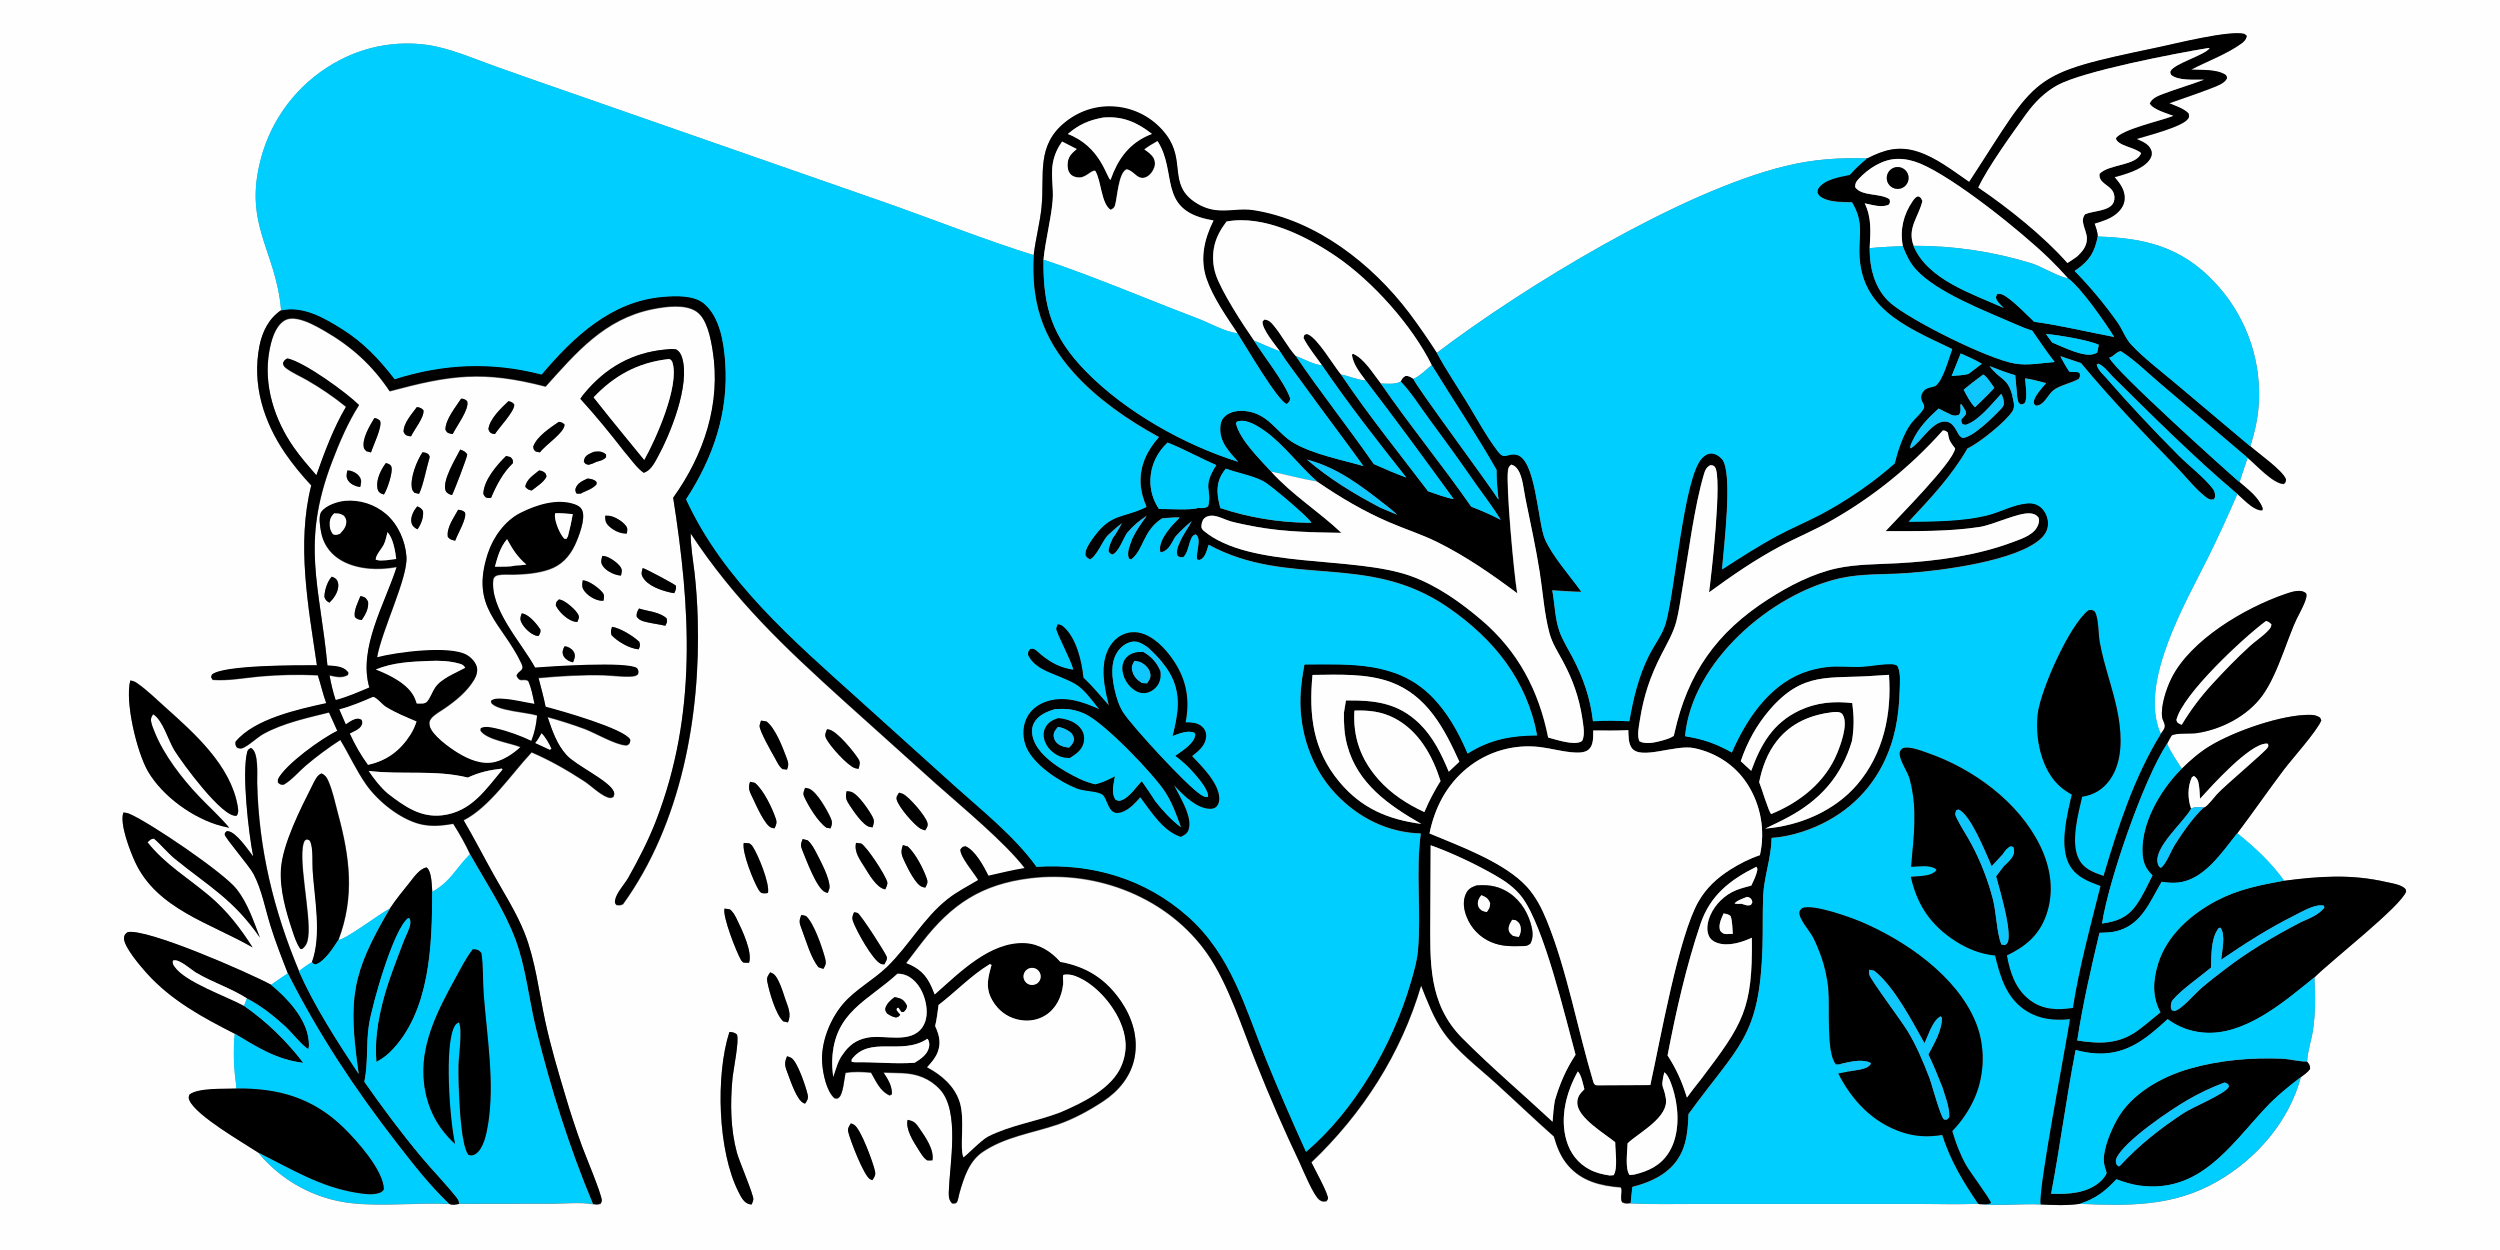 <?xml version="1.0" encoding="UTF-8"?>
<svg id="Layer_1" xmlns="http://www.w3.org/2000/svg" version="1.1" viewBox="0 0 300 150">
  <rect x="0" y="0" width="300" height="150" fill="#808080" stroke="none"/>
  <!-- Generator: Adobe Illustrator 29.8.0, SVG Export Plug-In . SVG Version: 2.1.1 Build 160)  -->
  <defs>
    <style>
      .st0 {
        fill: #0fc6fd;
      }

      .st1 {
        fill: #00cefe;
      }

      .st2 {
        fill: #fefefe;
      }
    </style>
  </defs>
  <g id="surface1">
    <path class="st2" d="M0,0h300v150H0V0ZM224.06,19.01c-3.37-.12-6.5.11-9.79.91-12.62,3.06-31.44,14.51-41.89,22.45-1.05-1.62-2.16-3.21-3.31-4.77-4.47-5.9-11.17-11.13-18.66-12.31-1.57-.25-3.14.21-4.69-.03-.92-.14-1.75-.5-2.51-1.04-2.98-2.14-.97-4.87-3.25-7.95-1.37-1.85-3.42-3.06-5.69-3.37-2.32-.31-4.54.31-6.38,1.75-3.62,2.83-2.53,6.35-2.92,10.24-.19,1.92-.71,3.81-.94,5.73-5.96-1.86-11.82-4.2-17.71-6.28l-36.78-12.83c-3.38-1.17-6.75-2.35-10.12-3.55-2.63-.94-5.42-2.18-8.18-2.57-3.57-.49-7.21.14-10.41,1.8-4.42,2.28-7.76,6.22-9.26,10.97-2.69,8.65,1.54,11.61,2.17,19.1-1.49,1-2.28,2.59-2.61,4.31-.9,4.59.5,9.04,3.08,12.84.95,1.37,2,2.66,3.14,3.87-1.78,7.04-.36,14.53.68,21.59-2.09,0-11.27-.05-12.6,1.12l-.1.3.19.33c1.86.14,3.81-.24,5.66-.41,2.31-.2,4.64-.25,6.96-.14.36,1.1.61,2.26,1.01,3.35-3.31.72-8.64,1.88-10.89,4.63-.02.38-.03.4.19.71.36.12.51.15.87-.05.85-.46,1.54-1.2,2.39-1.66,2.32-1.26,5.23-1.89,7.77-2.52l1,2.21c-1.87.89-6.23,4.02-7.14,5.81v.38c.29.25.3.25.68.27.97-.53,1.82-1.57,2.67-2.3,1.29-1.1,2.72-2.16,4.14-3.07,1.05,1.73,1.94,3.69,3.09,5.33,1.41,2.02,4.06,4.15,6.47,4.76,1.32.33,2.67.2,3.99-.03.75,1.17,1.43,2.38,2.02,3.64-1.7,1.7-2.28,3.26-4.52,4.51-.08-.8-.04-2.38-.67-2.93-.79.09-1.54,1.17-2.01,1.76-.81,1.02-1.69,2.06-2.4,3.16-1.21.62-5.28,3.7-6.16,3.78,1.97-5.21,1.37-9.92-.06-15.19-.35-1.29-.63-2.73-1.18-3.95-.19-.42-.37-.65-.78-.85-.55.18-.87.97-1.12,1.46-1.37,2.72-3.54,6.95-3.75,9.98-.18,2.49.61,5.16,1.39,7.5.24.71.5,1.47.91,2.1l.21.04c.51-.38.67-.82.75-1.44.37-2.78-1.38-9.83-.42-11.58l.26-.16c.2.08.33.08.42.29.36.86.22,2.49.28,3.43.22,3.4,1.11,7.73-.08,11.01-.54.35-1.06.69-1.56,1.11-3.05-7.28-4.85-14.69-5.03-22.61-.02-.96.21-3.72-.74-4.18-.27.15-.38.19-.46.51-.65,2.52.16,9.66.73,12.52-.58-.75-2.07-2.98-3.04-3.04-.05,0-.09,0-.14,0-.13.14-.25.19-.24.4.02.39,2.93,3.73,3.46,4.74.99,1.88,1.4,4.18,2.03,6.2.6,1.94,1.34,3.82,2.08,5.71-.68.45-1.35.91-2.01,1.38-2.61-1.41-14.95-6.83-17.22-6.3-.26.21-.37.28-.42.64-.13,1.02,2.08,3.56,2.76,4.32,2.96,3.26,6.65,5.25,10.52,7.22-.22,2.14-.11,4.19.19,6.32.02.11,0,.17-.06.27-1.42.06-4.47-.12-5.56.72-.11.33-.15.42.02.75.91,1.85,6.34,4.96,8.23,6.21,2.81,3.41,6.85,5.59,11.24,6.06,3.84.41,7.8-.1,11.66.09.44.17.77.08,1.21-.01l11.16-.02c1.52,0,3.4-.21,4.89.07.4.06.55.1.94-.06l.12-.35c-.08-.95-1.94-5.33-2.39-6.55-.71-1.95-1.36-3.92-1.95-5.91-.9-3-1.8-6.02-2.46-9.08-.75-3.47-1.17-7.29-2.48-10.58-.96-2.42-2.41-4.68-3.68-6.95-1.22-2.18-2.36-4.41-3.63-6.57,3.09-1.56,5.73-5.54,8.16-8.15,2.18.93,4.29,2.14,6.27,3.43.85.56,1.88,1.6,2.81,1.95.32.12.43.11.73-.03.09-.26.16-.35.06-.62-.51-1.3-4.52-3.12-5.67-4.39-1.19-1.32-1.72-2.93-2.28-4.57,1.5.41,2.98.88,4.44,1.42,1.32.5,3.66,1.89,4.94,1.97.24.02.28-.08.45-.23.03-.13.14-.37.07-.48-.77-1.29-8.2-3.41-10.14-3.91-.23-1.16-.55-2.31-.85-3.46,2.61-.24,5.25-.4,7.87-.33.8.02,3.08.3,3.75.07.1-.03.23-.14.32-.2.08-.37.08-.38-.11-.71-1.15-.85-10.62-.19-12.24-.07-1.61-2.98-5.52-7.08-5-10.69.2-.28.24-.34.59-.42.54-.12,1.21-.05,1.77-.06,1.43-.03,2.98-.15,4.33-.62,1.46-.5,2.42-1.53,3.08-2.91.45-.95,1.31-3.16.89-4.15-.17-.4-.5-.6-.9-.74-2.11-.74-4.6.07-6.5,1.02-1.88.94-3.29,2.92-3.93,4.87-2.15,6.56,1.68,8.23,4.03,13.2.44.93-.34.8-.59,1.47.42.89.72.28,1.39.6.4.88.56,1.85.77,2.79-1.24-.21-2.48-.53-3.73-.61-.49-.03-1.11-.09-1.5.25l.07.27c.84.92,4.12,1.06,5.47,1.46-.09,1.09-.3,2.05-.69,3.07-1.3-.63-2.8-1.17-4.21-1.49-.54-.12-1.37-.33-1.87-.02l-.02.28c.8,1.1,3.48,1.43,4.8,1.96-.8.77-1.96,1.53-3.03,1.8-1.58.4-3.21-.31-4.54-1.12-.96-.59-3.11-2.13-3.34-3.26-.07-.35-.03-.59.21-.88.38-.46,1.03-.81,1.52-1.14,1.38-.94,2.74-2.03,3.61-3.48.27-.46.47-1.04.31-1.58-.18-.57-.69-1.11-1.21-1.4-2.07-1.15-8.43-.32-10.75.3.62-3.41,3.71-9.55,3.53-12.09-.13-1.88-1-3.85-2.43-5.09-1.36-1.17-3.14-1.74-4.92-1.59-.91.08-2.32.54-2.87,1.32-.36.52-.14,1.76-.03,2.37.23,1.32.95,2.44,2.05,3.19,1.96,1.35,4.76,1.46,7.03,1.04-1.4,4.4-4.65,9.76-3.28,14.47-1.33.56-2.64,1.14-4.04,1.51-.33-.98-.54-1.95-.74-2.97.8.16,1.45.36,2.21-.06l.06-.25c-.05-.06-.08-.11-.13-.17-.57-.66-1.58-.62-2.39-.71-.92-9.69-3.18-14.62.53-24.39.88-2.31,1.93-4.79,3.26-6.86-1.47-1.47-6.57-5.17-8.59-5.59-.35.17-.36.22-.54.56.08.35.13.41.42.63.75.55,1.69.95,2.5,1.42,1.63.94,3.19,2,4.65,3.19-1.49,2.51-2.59,5.47-3.56,8.22-.93-1.08-1.88-2.16-2.69-3.32-2.33-3.32-3.69-7.5-2.96-11.56.22-1.25.65-2.92,1.76-3.66.47-.32,1.08-.33,1.62-.22,1.11.22,2.23.84,3.21,1.4,3.28,1.89,5.76,4.12,7.86,7.27,7.32-1.97,11.2-2.51,18.71-.56,3.69-4.12,7.08-8.11,12.78-9.28,1.55-.32,3.96-.67,5.33.28,1.27.87,1.69,3.22,1.93,4.65,1.04,6.37-1.04,12.55-4.73,17.69,2.08,13.29,2.9,25.97-2.07,38.79-.91,2.35-2.08,4.6-3.31,6.8-.44.79-1.44,1.83-1.59,2.7-.05.3-.04.32.14.57.39.06.45.07.81-.09,6.98-9.66,9.32-22.61,8.96-34.31-.05-1.8-.18-3.6-.37-5.39-.18-1.58-.48-3.19-.47-4.78,5.36,8.12,11.27,13.65,18.43,20.13l11,9.89c3.06,2.73,8.3,7.04,10.66,10.14-1.46.23-2.91.59-4.36.92-.54-1.1-1.59-3.05-2.75-3.54-.38.05-.37.09-.62.39-.02.87,1.64,2.79,2.15,3.66-1.27.77-2.52,1.37-3.7,2.31-2.9,2.31-4.64,5.61-7.28,8.15-1.63,1.57-3.75,2.68-5.23,4.39-1.59,1.85-2.71,4.68-2.52,7.14.1,1.25.51,3.35,1.48,4.19.2.03.29.08.47-.04.57-.37.69-2.3.85-3.01,1.04-.18,2.02-.11,3.06-.03.59,1.03,1.09,2.24,2.24,2.74l.27-.15c0-1.07-.46-1.72-1.01-2.6l2.24.07c1.75.06,3.34.65,4.54,1.97,2.4,2.63,1.16,8.91,1.05,12.3-.02.55.01.96.4,1.37.23,0,.43.05.58-.16.14-.19.23-.84.3-1.08.53-1.85,1.14-3.85,2.83-4.97,2.73-1.82,5.89-2.23,8.94-3.26,1.89-.64,3.83-1.7,5.49-2.8,1.86-1.23,3.33-3.01,3.76-5.25.45-2.4-.28-4.75-1.63-6.73-1.82-2.67-4.13-4.13-7.29-4.71-1.09-1.24-2.5-2.15-4.19-2.25-4.24-.24-7.96,3.6-10.88,6.17-.12-.31-.25-.62-.39-.93-.66-1.51-1.55-2.27-3.05-2.86.64-.85,1.28-1.7,1.94-2.54,3.53-4.55,7.12-6.94,12.95-7.66,8.05-.99,16.61,2.35,21.31,9.13,2.51,3.63,4.15,8.9,5.83,13.06,1.6,4.03,3.33,8,5.19,11.91.44.95,1.69,4.03,2.4,4.51.33.22.47.21.83.15l.19-.28c.04-.63-1.63-3.62-2-4.38,6.16-5.87,10.76-13.02,13.17-21.21.76,1.89,1.5,3.89,2.67,5.56,1.63,2.33,4.24,4.28,6.34,6.19,2.32,2.11,4.58,4.28,6.93,6.36.34,1.26.83,2.46,1.69,3.46,1.63,1.9,3.94,2.47,6.31,2.64.31.28-.11,1.23.17,1.78.38.19.63.16,1.04.11,2.66.13,5.35.06,8.01.06h13.57s12.97,0,12.97,0c2.37,0,4.77.09,7.13-.02l.15.05c2.41.23,4.94-.07,7.37.03,1.53.08,3.15.15,4.67-.07,5.91.25,11.25.35,16.55-2.71,4.7-2.71,8.57-7.19,10-12.49.4-.3.81-.58,1.11-.99.01-.46-.1-.53-.36-.88.02-1.12.5-2.52.68-3.67.34-2.17.3-4.25.19-6.43,1.95-1.97,10.39-8.53,11.01-10.32-.05-.22-.04-.28-.22-.42-.56-.43-1.47-.55-2.16-.71-4.21-.97-8.02-.71-12.26-.15-1.59-2.2-3.52-4-5.63-5.69,1.89-2.51,3.68-5.1,5.57-7.61.96-1.28,4.04-4.7,4.52-5.96l-.16-.32c-.38-.24-.69-.31-1.13-.33-3.4-.08-9.26,2-12.12,3.76-1.26.77-2.28,1.68-3.34,2.71-.62-.97-1.29-1.95-1.76-3,.17-.34.36-.66.54-.98.41-.34,2.38-.19,3.05-.3,2.96-.46,6.04-2.04,7.83-4.49.52-.71.94-1.48,1.31-2.27.95-2.01,1.62-4.12,2.47-6.17.41-1,1.02-1.93,1.38-2.94.1-.27.19-.52.13-.82-.02-.11-.17-.19-.26-.24-.64-.34-1.68.04-2.32.26-4.75,1.63-11.37,5.5-13.64,10.17-.59,1.21-1.25,3.21-1.09,4.56.04.33.24.6.31.91.1.46-.22.75-.46,1.11-.04-.07-.08-.14-.11-.21-2.49-6.07,3.1-15.56,5.78-20.97,1.23-2.5,2.4-5.03,3.5-7.59.53.48,1.07,1.01,1.64,1.44.35.26.94.6,1.38.53l.03-.25c-.51-1.34-1.73-2.23-2.78-3.13.31-.98.63-1.95.97-2.92.98.8,3.05,3.11,4.33,3.15.27-.21.24-.23.28-.56-.43-1.1-3.32-3.1-4.29-3.98.62-1.86,1.01-3.77,1.06-5.73.15-5.21-1.8-10.27-5.41-14.04-3.97-4.2-8.39-5.25-13.95-5.41-.02-.54-.21-1.03-.38-1.54.93-.29,1.87-.56,2.63-1.2.52-.43.92-1.01.97-1.7.08-1.09-.54-1.89-1.2-2.67.22-.06.43-.12.65-.18,1.2-.35,3.13-.99,3.7-2.18.14-.29.15-.61.03-.9-.29-.74-1.07-1.02-1.74-1.32,1.24-.39,5.54-1.46,6.18-2.44.18-.27.12-.35.04-.64-.57-.58-1.56-.88-2.3-1.21,1.71-.61,3.45-1.18,5.14-1.84.56-.22,1.55-.57,1.78-1.16.04-.11-.07-.27-.12-.38-1.07-.73-2.91-.59-4.18-.65,1.93-1.02,4.29-1.87,6.04-3.14.36-.26.57-.48.64-.92l-.28-.23c-1.84-.45-8.27,1.18-10.41,1.62-15.71,3.29-14.14,3.18-22.62,16.15-1.92-1.31-3.93-2.91-6.16-3.63-2.29-.74-4.03-.24-6.08.81ZM79.84,41.95c-3.97.37-7.15,2.18-9.69,5.23-.18.22-.35.44-.51.69,1.86,2.04,3.59,4.16,5.28,6.34.71.8,1.45,1.93,2.32,2.54.8-.23,1.26-1.12,1.65-1.82,1.54-2.82,3.95-8.72,2.97-11.97-.13-.45-.33-.8-.76-1.03-.44-.05-.82-.04-1.26.03ZM55.34,47.84c-.65,1-1.9,2.51-1.89,3.72.18.33.2.38.57.48.1.03.21.04.31.05.44-.91,2.05-3.02,1.73-3.93-.25-.23-.39-.29-.72-.31ZM61.02,48.13c-.86.81-2.28,2.15-2.41,3.36.11.3.14.42.47.54.1.04.21.04.32.05.49-.78,2.38-2.74,2.32-3.54-.25-.3-.31-.31-.69-.41ZM50.03,48.85c-.6.82-1.62,1.9-1.6,2.98.16.3.21.4.55.49.11.03.23.03.34.04.4-.83,1.61-2.29,1.49-3.12-.23-.28-.44-.32-.79-.39ZM44.92,50.17c-.55.92-1.51,2.48-1.26,3.58.03.14.2.28.29.4l.56.15c.26-.83,1.39-3.11,1.08-3.79-.23-.2-.38-.29-.68-.33ZM67.05,50.63c-1.01.69-2.67,1.77-3.07,2.98.05.35.05.36.32.59l.49.09c.66-.91,2.98-2.37,2.95-3.34-.27-.24-.33-.26-.69-.32ZM55.23,53.94c-.56,1.11-2.18,3.71-1.76,4.93.08.23.34.38.56.47.06.03.14.05.21.06.23-.39,1.84-4.59,1.83-4.87-.22-.36-.47-.45-.84-.59ZM71.28,54.21c-.4.17-.93.35-1.12.77-.06.13-.08.26-.1.4.19.32.21.3.58.39.34-.09.63-.2.95-.37.5-.14.77-.17,1.13-.55v-.33c-.49-.4-.83-.38-1.44-.32ZM50.71,54.27c-.69,1.04-1.51,3.07-1.27,4.34.05.26.14.33.31.53l.55.12c.47-.89.92-3.26,1.28-4.41-.08-.26-.09-.31-.33-.45-.16-.09-.34-.11-.53-.13ZM60.73,54.71c-1.12,1.1-2.68,2.9-2.73,4.54.13.27.19.44.52.5.12.02.28,0,.4-.02.62-1.49,1.44-3.04,2.62-4.17,0-.41,0-.41-.27-.71l-.55-.15ZM46.3,55.57c-.57.76-1.16,1.96-1.02,2.94.04.28.12.49.36.66.12.08.29.13.43.17.39-.59,1.08-2.6.91-3.29-.06-.24-.22-.32-.43-.41-.08-.03-.17-.05-.25-.07ZM41.7,56.46c-.1.47-.19.79.11,1.23.26.38.79.66,1.24.72.07,0,.13.01.2.02.1-.49.21-.8-.11-1.25-.26-.36-.79-.66-1.22-.71-.09,0-.12,0-.21-.01ZM64.69,56.45c-.63.53-1.58,1.11-1.66,1.98.25.25.4.38.77.43.57-.46,1.45-1,1.77-1.66-.06-.33-.05-.38-.34-.57-.17-.11-.34-.14-.54-.18ZM70.5,57.43c-.6.3-1.2.52-1.43,1.2-.07.2,0,.31.05.51.09.09.07.11.2.11.19,0,.36.03.52-.09.66-.31,1.21-.46,1.73-1,.01-.11.06-.25-.01-.33-.25-.29-.7-.36-1.06-.39ZM50.08,60.76c-.4.48-.78,1.16-.72,1.81.03.4.23.63.55.84.09.06.11.06.2.1.45-.63.74-1.41.66-2.19-.23-.35-.31-.38-.69-.56ZM54.98,61.17c-.51.94-1.42,2.17-1.24,3.26.29.35.46.34.89.45.27-.8,1.44-2.69,1.16-3.4-.3-.25-.44-.25-.81-.31ZM72.63,61.88c0,.53,0,.8.39,1.2.48.5,1.28.92,1.98.94.05,0,.09,0,.14,0,.03,0,.05,0,.08,0,.05-.39.14-.59-.12-.93-.41-.54-1.35-1.11-2.02-1.19-.12-.01-.24-.01-.36-.01-.03,0-.06,0-.09,0ZM72.27,66.71c-.11.44-.23.74.03,1.16.38.61,1.26,1.05,1.95,1.17.09.02.18.02.26.03.08-.4.18-.65-.05-1.02-.31-.48-1.28-1.17-1.85-1.3-.11-.02-.23-.04-.34-.04ZM77.12,68.17c-.11.41-.23.67,0,1.07.59,1.06,2.13,1.57,3.24,1.84.19.04.36.08.55.1.17-.36.24-.49.2-.9-.3-.26-3.76-2.1-3.99-2.11ZM39.81,69.2c-.54.59-.88,1.67-.88,2.46.18.4.22.43.6.66.52-.5,1.02-1.21,1.07-1.96.02-.33-.05-.66-.28-.89-.14-.14-.33-.21-.5-.28ZM69.92,69.64c-.08.54-.14.84.22,1.3.44.57,1.26,1.07,1.98,1.14.1,0,.19,0,.29,0,.05-.39.16-.66-.12-1-.45-.54-1.57-1.38-2.29-1.45-.03,0-.06,0-.08,0ZM43.25,71.54c-.27.7-.84,1.78-.66,2.52.31.28.42.28.82.35.44-.67.85-1.37.76-2.2-.21-.37-.29-.53-.72-.64-.06-.02-.14-.03-.2-.04ZM67.07,71.93c-.31.3-.35.29-.38.71.34.74,1.22,1.58,1.99,1.88.18.07.38.11.58.13.11-.27.28-.51.16-.81-.22-.58-1.46-1.64-2.06-1.84-.1-.03-.19-.06-.29-.07ZM76.68,73.02c-.21.37-.3.51-.29.94.22.38.58.53.98.64.81.21,1.65.3,2.47.49.18-.38.28-.47.15-.89-.81-.77-2.27-.84-3.31-1.18ZM62.6,73.61c-.15.42-.25.66-.03,1.1.3.61,1.01,1.31,1.66,1.54.13.04.26.06.39.07.19-.34.26-.4.22-.78-.4-.62-1.32-1.73-2.07-1.9-.08-.02-.1-.02-.17-.03ZM73.45,75.22c-.12.42-.18.57-.06,1,.76.79,2.16,1.6,3.26,1.7.16-.4.22-.47.07-.9-.72-.69-2.27-1.66-3.27-1.8ZM67.75,77.55c-.18.36-.31.66-.16,1.06.13.35.45.6.79.74.13.06.26.09.4.12.15-.39.32-.73.14-1.15-.14-.33-.46-.58-.79-.7-.12-.04-.24-.06-.37-.08ZM15.64,81.66c-.66,2.53.79,8.61,2.14,10.92,1.75,3.01,5.48,5.68,8.84,6.54.3.08.61.15.91.21-1.12-1.35-2.43-2.51-3.64-3.78-2.02-2.12-4.26-5.01-5.34-7.76-.16-.41-.48-1.11-.42-1.55.03-.2.15-.39.25-.56,1.19.72,1.81,3.14,2.58,4.37.9,1.44,5.78,8.16,7.45,7.81.25-.35.19-.73.12-1.14-.84-4.89-5.19-8.74-8.71-11.89-1.08-.97-2.17-2.04-3.36-2.87-.25-.18-.45-.26-.75-.31-.02,0-.05,0-.07-.01ZM91.32,86.48c-.05.18-.15.42-.17.6-.06.58,1.5,3.29,1.87,3.94.25.44.47.96.88,1.27l.54.06c.26-.57.15-.89-.06-1.46-.47-1.22-1.33-3.51-2.39-4.32-.22-.03-.44-.08-.66-.1ZM99.24,87.51c-.13.36-.29.63-.14,1.01.37.91,2.64,3.39,3.5,3.65.14.04.28.07.43.08.11-.48.26-.75-.03-1.2-.53-.84-2.55-3.34-3.53-3.52-.13-.02-.12-.02-.23-.03ZM90.01,93.81c-.3.86-.01,1.25.36,2.04.34.72,1.43,3.21,2.19,3.47.12.04.24.07.37.09.2-.4.32-.69.17-1.13-.45-1.32-1.46-3.45-2.52-4.33l-.58-.13ZM96.61,94.54c-.16.42-.3.65-.09,1.1.52,1.12,1.63,2.98,2.66,3.68l.5.08c.19-.53.24-.75,0-1.29-.42-.91-1.62-3.07-2.55-3.47-.16-.07-.33-.09-.5-.11ZM101.59,94.95c-.16.79-.06,1.03.38,1.7.44.67,1.59,2.4,2.39,2.58.11.03.23.04.34.05.16-.5.27-.75,0-1.25-.41-.78-1.75-2.79-2.61-3.02-.16-.04-.34-.05-.51-.06ZM107.89,95.11c-.18.29-.38.49-.28.86.22.85,2.11,3.06,2.87,3.47.1.05.19.09.3.12.03,0,.05.02.08.03.05.02.11.04.17.05.18-.31.37-.52.27-.9-.22-.85-2.2-3.12-2.93-3.47-.11-.05-.22-.09-.34-.12-.05-.01-.09-.03-.13-.04ZM14.81,97.5c-.49,1.32.8,4.62,1.39,5.91,2.62,5.7,9.08,7.36,14.13,10.29-1.47-2.32-3.09-4.42-5.2-6.2-2.54-2.13-5.33-3.79-7.42-6.43.28-.26.37-.41.77-.45.89.76,1.62,1.7,2.53,2.44,4.04,3.29,7.01,4.84,10.19,9.45-.78-2-1.45-4.08-2.78-5.8-1.54-1.99-10.4-7.98-12.84-9.04-.24-.1-.5-.15-.76-.18ZM96.32,100.69c-.23.56-.27.78-.04,1.35.46,1.1,1.73,4.61,2.74,5.02.1.04.2.07.31.1.06-.17.21-.49.21-.66.02-1.1-1.03-3.06-1.54-4.05-.29-.56-.6-1.16-1.08-1.59-.2-.06-.4-.12-.61-.16ZM89.26,101.15c-.25,1.1,1.17,4.62,1.77,5.61.08.14.25.37.42.41.27.05.46.04.72-.02.22-1.15-1.17-4.54-1.83-5.56-.12-.18-.25-.31-.45-.4l-.62-.04ZM102.72,101.15c-.26,1.09.48,2.03,1.04,2.95.5.8,1.39,2.35,2.33,2.6.04.01.09.02.13.03.11-.25.32-.62.24-.89-.27-.91-2.4-4.16-3.12-4.61l-.62-.08ZM108.35,101.42c-.33.9-.14,1.24.25,2.08.33.7,1.3,2.68,2.06,2.93.13.04.25.07.38.09.18-.38.34-.59.19-1.03-.4-1.19-1.36-3.06-2.29-3.9l-.59-.17ZM86.94,109.04c-.25.95,1.42,5.18,1.97,6.15.08.15.18.23.31.33.22.01.44.03.66.02.43-1.28-.84-3.96-1.44-5.16-.23-.46-.45-.92-.86-1.24-.21-.03-.43-.08-.65-.09ZM102.49,109.47c-.18.39-.28.66-.13,1.09.4,1.1,2.34,4.66,3.36,5.11.13.06.26.06.4.05.13-.27.4-.62.29-.91-.22-.59-3.17-5.14-3.5-5.26-.14-.05-.28-.07-.42-.09ZM96.18,109.78c-.34.75-.24,1,.05,1.76.51,1.35,1.09,3.4,1.98,4.51.2.08.39.16.61.2.28-.49.35-.69.2-1.27-.34-1.28-1.33-4.22-2.29-5.07l-.55-.14ZM92.42,116.69c-.25.38-.44.58-.35,1.08.22,1.2,1.01,3.99,1.92,4.8l.55.13c.48-.96,0-1.87-.32-2.84-.23-.69-.82-2.68-1.47-3.02-.03-.01-.05-.02-.08-.04-.03-.01-.05-.02-.08-.04-.08-.04-.07-.03-.17-.07ZM87.53,123.83c-1.68,5.23-1.4,14.32,1.09,19.2.29.56.62,1.28,1.27,1.46.1.03.22.03.32.04.06-.18.17-.43.19-.61.06-.49-1.71-4.62-1.97-5.59-.77-2.85-.8-5.9-.54-8.83.1-1.08.86-4.67.54-5.36-.28-.26-.54-.27-.9-.31ZM94.45,126.75c-.42.92-.21,1.28.13,2.21.31.84,1.06,3.07,1.85,3.41.06.03.12.05.18.07.25-.38.42-.59.31-1.08-.21-.94-1.23-3.97-1.96-4.41-.15-.09-.34-.15-.51-.2ZM108.91,134.38c-.26,1.16.72,2.64,1.33,3.6.28.45.57.98,1.03,1.26.21,0,.41.01.62-.01.24-1.27-.83-2.78-1.54-3.81-.46-.67-.62-.89-1.44-1.05ZM102.11,134.81c-.22.36-.43.58-.32,1.03.21.93,1.87,5.27,2.62,5.67.09.05.17.08.26.12.26-.39.43-.59.32-1.09-.24-1.07-1.69-5.03-2.49-5.55-.12-.08-.26-.13-.4-.18Z"/>
    <path d="M224.06,19.01c2.05-1.05,3.79-1.55,6.08-.81,2.23.72,4.24,2.32,6.16,3.63,8.48-12.97,6.9-12.85,22.62-16.15,2.14-.45,8.58-2.08,10.41-1.62l.28.23c-.07.44-.29.65-.64.92-1.74,1.27-4.11,2.13-6.04,3.14,1.27.06,3.11-.08,4.18.65.05.1.16.27.12.38-.24.6-1.23.95-1.78,1.16-1.69.66-3.43,1.24-5.14,1.84.74.32,1.73.63,2.3,1.21.08.29.14.37-.04.64-.64.98-4.95,2.05-6.18,2.44.67.3,1.44.59,1.74,1.32.12.3.1.61-.03.9-.57,1.2-2.5,1.83-3.7,2.18-.22.06-.43.13-.65.18.66.78,1.28,1.58,1.2,2.67-.05.69-.45,1.26-.97,1.7-.76.64-1.7.91-2.63,1.2.17.51.36,1,.38,1.54-.33,1.8-.97,2.89-2.5,3.95-.09.06-.18.12-.27.18,1.88,1.92,3.61,4,5.16,6.19.58.83.95,1.93,1.64,2.66,1.53,1.63,3.41,3.04,5.11,4.48l9.16,7.71c.98.88,3.87,2.88,4.29,3.98-.05.33-.01.35-.28.56-1.28-.03-3.34-2.34-4.33-3.15l-10.41-8.85c-1.54-1.29-3.11-2.88-4.79-3.94-.56.05-.83.64-1.4.77.62,1.49,13.78,13.34,15.63,14.94,1.05.91,2.27,1.79,2.78,3.13l-.03.25c-.44.07-1.03-.27-1.38-.53-.57-.43-1.11-.96-1.64-1.44-5.23-4.41-10.16-9.34-15.02-14.15-.48-.52-.99-1.21-1.66-1.48l-.19.11c.16.68.81,1.22,1.27,1.73,2.71,3.11,5.61,6.2,8.53,9.13,1.28,1.29,3.13,2.67,4.18,4.08.21.28.24.62.23.96l-.16.28c-.41.06-.63-.03-.96-.29-1.29-1-2.43-2.49-3.58-3.67-3.91-4.01-7.82-8.09-11.39-12.4l-2.48-.83c.34.63.67,1.25,1.08,1.84.46.1.86-.09,1.24.18.06.37.08.39-.11.71-.86.5-2.34.78-3.06,1.38-.69.57-1.1,1.83-2.1,1.83-.13-.14-.26-.21-.25-.41.02-.7,1.05-1.82,1.49-2.3-.83-.22-1.66-.44-2.51-.57.05.93.26,1.97.02,2.87-.25.25-.25.23-.6.24-.33-.28-.3-.49-.38-.9l-.24-2.57c-1.05-.29-2.06-.7-3.07-1.09,1.23,1.68,2.12,1.32,2.7,3.44.13.6.4,1.35.07,1.91-.76,1.26-4.06,3.9-5.42,4.51-1.9,3.31-4.46,6.01-7.05,8.78,3.02-.03,6.42-.04,9.36-.75,1.61-.39,3.2-1.31,4.84-1.45.68-.06,1.25.09,1.75.57.48.47.77,1.18.77,1.85,0,.72-.31,1.29-.82,1.78-2.86,2.75-12.1,3.91-16.22,4.19-2.61.18-5.37.04-7.92.61-8.3,1.87-17.79,10.06-18.6,18.94,2.12.33,3.75.9,5.61,1.95,1.7-3.89,4.35-7.92,8.47-9.54.93-.36,1.9-.59,2.89-.71,1.33-.16,2.68.01,4.02-.03,1.16-.04,2.31-.3,3.46-.32.3,0,.6,0,.88.11.19.08.21.18.27.37.27.76.18,1.77.16,2.56-.08,3.2-.56,6.1-2.02,8.99-2,3.96-5.44,6.72-9.64,8.09-1.18.39-2.47.67-3.71.74-.06,2.47-.92,4.68-1.02,6.99-.08,2.05-.02,4.11-.08,6.16-.35,10.84-2.84,11.68-8.88,20-.07,2.42-.33,4.72-2.2,6.49-1.25,1.18-2.89,1.83-4.54,2.25l-.2,1.94c-.41.06-.65.09-1.04-.11-.28-.54.14-1.5-.17-1.78-2.38-.17-4.68-.74-6.31-2.64-.86-1-1.34-2.2-1.69-3.46-2.35-2.08-4.61-4.25-6.93-6.36-2.1-1.91-4.7-3.86-6.34-6.19-1.17-1.68-1.92-3.67-2.67-5.56-2.42,8.19-7.01,15.34-13.17,21.21.36.76,2.04,3.76,2,4.38l-.19.28c-.37.06-.51.08-.83-.15-.71-.48-1.96-3.56-2.4-4.51-1.86-3.91-3.59-7.88-5.19-11.91-1.68-4.16-3.32-9.43-5.83-13.06-4.69-6.79-13.25-10.13-21.31-9.13-5.83.72-9.41,3.11-12.95,7.66-.65.84-1.3,1.69-1.94,2.54,1.51.59,2.39,1.36,3.05,2.86.13.31.26.62.39.93,2.92-2.56,6.64-6.41,10.88-6.17,1.68.1,3.1,1.01,4.19,2.25,3.16.58,5.46,2.04,7.29,4.71,1.35,1.98,2.08,4.33,1.63,6.73-.42,2.24-1.89,4.02-3.76,5.25-1.66,1.1-3.6,2.16-5.49,2.8-3.05,1.04-6.2,1.44-8.94,3.26-1.68,1.12-2.3,3.13-2.83,4.97-.07.24-.17.89-.3,1.08-.16.21-.35.16-.58.16-.39-.41-.41-.82-.4-1.37.11-3.39,1.35-9.67-1.05-12.3-1.2-1.32-2.78-1.91-4.54-1.97l-2.24-.07c.55.88,1.01,1.53,1.01,2.6l-.27.15c-1.16-.5-1.65-1.71-2.24-2.74-1.05-.08-2.02-.15-3.06.03-.16.71-.28,2.64-.85,3.01-.18.12-.26.07-.47.04-.97-.84-1.39-2.94-1.48-4.19-.19-2.46.93-5.28,2.52-7.14,1.47-1.71,3.59-2.82,5.23-4.39,2.64-2.54,4.38-5.85,7.28-8.15,1.18-.94,2.43-1.54,3.7-2.31-.51-.87-2.18-2.78-2.15-3.66.25-.3.24-.34.62-.39,1.16.49,2.21,2.43,2.75,3.54,1.45-.32,2.89-.69,4.36-.92-2.36-3.09-7.6-7.41-10.66-10.14l-11-9.89c-7.16-6.48-13.07-12.02-18.43-20.13-.01,1.59.29,3.2.47,4.78.2,1.79.32,3.59.37,5.39.36,11.7-1.99,24.65-8.96,34.31-.36.16-.42.15-.81.09-.17-.24-.19-.27-.14-.57.15-.87,1.15-1.92,1.59-2.7,1.23-2.19,2.4-4.45,3.31-6.8,4.97-12.82,4.15-25.51,2.07-38.79,3.69-5.14,5.76-11.32,4.73-17.69-.23-1.43-.66-3.78-1.93-4.65-1.37-.95-3.78-.59-5.33-.28-5.7,1.17-9.09,5.16-12.78,9.28-7.51-1.95-11.38-1.41-18.71.56-2.1-3.14-4.59-5.38-7.86-7.27-.98-.56-2.1-1.18-3.21-1.4-.54-.11-1.15-.09-1.62.22-1.11.74-1.53,2.42-1.76,3.66-.72,4.06.63,8.24,2.96,11.56.82,1.17,1.77,2.25,2.69,3.32.97-2.75,2.07-5.71,3.56-8.22-1.46-1.19-3.02-2.25-4.65-3.19-.81-.47-1.76-.87-2.5-1.42-.29-.22-.34-.28-.42-.63.18-.34.2-.4.54-.56,2.02.42,7.11,4.12,8.59,5.59-1.33,2.07-2.39,4.56-3.26,6.86-3.72,9.77-1.45,14.7-.53,24.39.81.08,1.82.05,2.39.71.05.06.08.11.13.17l-.06.25c-.76.42-1.41.22-2.21.06.19,1.02.41,1.99.74,2.97,1.4-.37,2.71-.95,4.04-1.51-1.37-4.71,1.88-10.07,3.28-14.47-2.27.43-5.07.31-7.03-1.04-1.1-.76-1.82-1.88-2.05-3.19-.11-.6-.33-1.85.03-2.37.55-.78,1.96-1.24,2.87-1.32,1.79-.15,3.56.43,4.92,1.59,1.43,1.24,2.3,3.21,2.43,5.09.18,2.54-2.91,8.68-3.53,12.09,2.32-.62,8.67-1.45,10.75-.3.52.29,1.03.82,1.21,1.4.16.53-.03,1.12-.31,1.58-.87,1.45-2.24,2.54-3.61,3.48-.49.33-1.14.68-1.52,1.14-.24.29-.28.52-.21.88.22,1.13,2.38,2.67,3.34,3.26,1.33.82,2.96,1.52,4.54,1.12,1.08-.27,2.23-1.03,3.03-1.8-1.32-.53-4-.86-4.8-1.96l.02-.28c.49-.31,1.33-.1,1.87.02,1.41.32,2.91.87,4.21,1.49.39-1.02.6-1.97.69-3.07-1.35-.4-4.63-.54-5.47-1.46l-.07-.27c.39-.34,1.02-.28,1.5-.25,1.25.08,2.49.41,3.73.61-.2-.94-.36-1.91-.77-2.79-.67-.32-.97.29-1.39-.6.24-.67,1.03-.54.59-1.47-2.35-4.96-6.19-6.63-4.03-13.2.64-1.95,2.05-3.93,3.93-4.87,1.9-.96,4.4-1.76,6.5-1.02.39.14.73.34.9.74.42.99-.44,3.19-.89,4.15-.66,1.38-1.62,2.4-3.08,2.91-1.36.47-2.91.59-4.33.62-.56.01-1.23-.06-1.77.06-.35.08-.4.13-.59.42-.52,3.61,3.38,7.7,5,10.69,1.62-.12,11.09-.78,12.24.07.18.33.18.34.11.71-.09.06-.22.17-.32.2-.67.23-2.95-.05-3.75-.07-2.62-.07-5.27.09-7.87.33.3,1.15.62,2.3.85,3.46,1.94.5,9.37,2.62,10.14,3.91.07.11-.04.35-.07.48-.17.15-.21.24-.45.23-1.28-.08-3.62-1.47-4.94-1.97-1.46-.54-2.94-1.01-4.44-1.42.56,1.64,1.09,3.26,2.28,4.57,1.15,1.27,5.16,3.09,5.67,4.39.1.27.04.36-.06.62-.3.14-.41.15-.73.03-.93-.35-1.95-1.4-2.81-1.95-1.99-1.29-4.09-2.5-6.27-3.43-2.44,2.61-5.07,6.59-8.16,8.15,1.27,2.16,2.41,4.39,3.63,6.57,1.27,2.27,2.72,4.53,3.68,6.95,1.31,3.29,1.73,7.11,2.48,10.58.66,3.06,1.56,6.08,2.46,9.08.59,1.99,1.24,3.96,1.95,5.91.44,1.22,2.3,5.6,2.39,6.55l-.12.35c-.39.16-.54.12-.94.06-2.88-6.89-5.08-13.87-6.85-21.13-.86-3.5-1.2-7.26-2.46-10.63-1.32-3.54-3.59-6.92-5.44-10.22-.59-1.26-1.27-2.47-2.02-3.64-1.32.23-2.67.36-3.99.03-2.41-.61-5.06-2.75-6.47-4.76-1.15-1.64-2.04-3.6-3.09-5.33-1.43.92-2.85,1.98-4.14,3.07-.85.72-1.7,1.76-2.67,2.3-.38-.01-.4-.01-.68-.27v-.38c.9-1.79,5.26-4.92,7.13-5.81l-1-2.21c-2.54.63-5.45,1.26-7.77,2.52-.85.46-1.54,1.2-2.39,1.66-.36.2-.51.17-.87.05-.21-.31-.21-.33-.19-.71,2.25-2.75,7.58-3.91,10.89-4.63-.4-1.08-.65-2.24-1.01-3.35-2.32-.11-4.64-.07-6.96.14-1.86.17-3.8.55-5.66.41l-.19-.33.1-.3c1.33-1.17,10.51-1.12,12.6-1.12-1.04-7.06-2.46-14.55-.68-21.59-1.14-1.21-2.19-2.5-3.14-3.87-2.58-3.79-3.98-8.25-3.08-12.84.34-1.72,1.12-3.32,2.61-4.31,2.63-.6,5.19.89,7.35,2.25,2.58,1.62,4.44,3.61,6.29,6,5.86-1.87,11.66-2.12,17.63-.56,3.81-4.51,8.38-8.81,14.59-9.32,1.5-.12,3.69-.2,4.9.81,1.91,1.61,2.37,4.64,2.54,7,.44,6.04-1.42,11.48-4.69,16.49,4.45,9.71,12.87,16.95,20.66,23.96l11.52,10.39c3.37,3.03,7.21,6.06,9.87,9.75,6.7-.43,13.04,1.45,18.12,5.93,5.24,4.62,6.91,10.98,9.44,17.23,1.52,3.71,3.12,7.39,4.78,11.04,5.84-4.97,10.34-12.79,12.5-20.12.4-1.35.81-2.72.93-4.13.39-4.59-.29-9.36.33-13.93-3.99-.12-7.49-1.88-10.22-4.77-2.92-3.08-4.35-7.4-4.22-11.62.04-1.32.24-2.61.48-3.91,5.48-.01,11.03-.39,15.22,3.78,1.95,1.94,3.3,4.41,4.37,6.91,2.69-1.69,5.19-2.15,8.33-2.18-1.25-6.68-5.24-11.6-10.75-15.38-9.65-6.62-19.01-2.25-28.66-7.48-.21.6-.36,1.47-.97,1.77-.19.09-.21.05-.41,0-.21-.9.59-2.4-.16-3.01-.31.09-.37.15-.52.44-.35.69-.41,1.72-.96,2.27-.38.04-.42.06-.73-.15-.18-.62.07-1.17.32-1.72.37-.87.95-1.61,1.4-2.45-.72.6-1.37,1.2-1.98,1.89-.27.46-.57,1.12-.96,1.47-.26.23-.48.38-.82.37-.04-.13-.06-.25-.06-.39.04-1.37,1.47-2.85,2.38-3.77-.7-.02-1.41.06-2.11.11-2.32,1.47-2.18,3.74-3.7,4.92l-.23-.04c-.03-.05-.05-.08-.07-.13-.29-.66.21-1.72.43-2.36.47-.98,1.08-1.83,1.72-2.71-.92.6-1.66,1.22-2.36,2.06-.44.65-1.04,2.4-1.78,2.6-.29-.15-.32-.13-.45-.45.07-.58.3-1.06.54-1.58.4-.51.73-1.18,1.07-1.74-.6.45-1.14.96-1.7,1.46-.65.71-1.32,2.51-2.11,2.88-.31-.12-.35-.18-.56-.45-.03-.2-.02-.38.04-.57.2-.64.65-1.26,1.05-1.79,2.06-2.8,3.61-2.17,6.23-3.49-.39-.91-.66-1.81-.71-2.81-.1-2.17.79-3.99,2.2-5.56-3.68-2.01-7.42-4.58-10.23-7.72-3.79-4.24-5.12-8.52-4.8-14.15.23-1.92.75-3.81.94-5.73.39-3.88-.7-7.41,2.92-10.24,1.84-1.44,4.06-2.06,6.38-1.75,2.28.31,4.33,1.53,5.69,3.37,2.28,3.08.27,5.81,3.25,7.95.76.54,1.59.9,2.51,1.04,1.55.23,3.12-.22,4.69.03,7.49,1.18,14.18,6.41,18.66,12.31,1.16,1.55,2.26,3.14,3.31,4.77,1.11,2.06,2.46,4.05,3.68,6.05,1.17,1.91,2.28,3.98,3.63,5.76.83,1.09,1.04.23,2.17.4,2.44.37,2.61,8.18,3.52,10.21.89,1.99,3.05,4.45,4.36,6.27-1.16,0-2.34-.11-3.5-.18.3,1.58.32,3.43.86,4.93.39,1.08,1.06,2.13,1.59,3.15,1.29,2.48,2.11,4.83,2.43,7.61,1.45-.11,2.91-.08,4.36,0,.46-2.69,1.12-5.45,2.36-7.9.65-1.28,1.62-2.49,2.01-3.88,1.14-3.97,2.16-17.49,4.34-19.78.3-.31.68-.58,1.13-.57.5.01.96.32,1.28.68,1.37,1.57.2,10.78.01,13.23,2.19-1.41,4.39-2.83,6.69-4.07,1.69-.91,3.46-1.64,5.15-2.53,3.08-1.62,6.26-3.8,8.87-6.12.38-1.54,1.04-3.6,2.01-4.86.4-.52,1.24-1.21,1.49-1.78.14-.3-.17-.63-.27-.92-.12-.35-.07-.65.12-.97.18-.3.43-.46.76-.55.25-.07.5-.13.75-.2.96-.68,1.62-3.31,2.04-4.43-5.75-2.76-11.45-4.98-11.13-12.42.09-2.16.25-3.22-.88-5.18-1.04-.02-2.35,0-3.31-.41-.42-.18-.68-.35-.86-.79.02-.15.02-.35.11-.48.74-1.13,2.57-1.37,3.78-1.64.65-.73,1.33-1.36,2.09-1.98ZM228.33,29.53c-.37-1.96.07-3.79,1.21-5.43.15-.22.35-.47.62-.54.36.14.35.22.52.57-.45,1.92-1.86,3.23-1.05,5.37,1.7,4.08,7.05,5.74,10.83,7.45-.34-.34-.91-.8-.95-1.3l.15-.37c.47-.08.74.07,1.13.34,1.19.83,2.26,1.99,3.32,2.99,3.21.43,6.41,1.22,9.6,1.82-1.09-1.73-4-5.95-5.57-7.06-.72-.81-1.46-1.59-2.24-2.34-3.37-3.28-11.42-9.73-15.52-11.42-.87-.36-1.79-.57-2.73-.54-1.74.05-3.45,1.16-4.62,2.41-.29.32-.43.55-.41.98.77,1.13,3.01.69,4.11,1.44.1.33.1.33-.05.64-.82.45-2.04.03-2.91-.14.86,1.78.68,3.47.59,5.38,0,.36.02.73.04,1.09.14,2.04.89,4.15,2.48,5.51,2.45,2.1,11.7,6.72,14.92,7.25,1.55.26,3.21-.07,4.76-.19-.96-1.2-1.82-2.51-2.7-3.77-.68-.21-1.35-.49-2.01-.77-3.52-1.55-9.48-3.8-11.97-6.6-.76-.85-1.15-1.72-1.55-2.77ZM127.45,16.98c-.55.78-.92,1.6-1.1,2.54-.28,1.48.1,3.03-.03,4.53-.21,2.37-.86,4.71-1.1,7.09-.07,5.7,1.03,9.26,5.1,13.43,4.71,4.83,11.82,8.83,18.26,10.84-1.09-1.22-2.25-2.36-2.15-4.13.03-.59.19-1.01.64-1.4.59-.5,1.56-.64,2.31-.57,2.93.29,3.78,2.67,5.96,3.89,2.39,1.34,5.62,1.95,8.27,2.72-2.42-3.36-4.94-6.65-7.36-10.02-.88-1.23-1.86-2.45-2.65-3.73-.54-.77-2.2-2.71-2.09-3.6l.21-.23c.52.04.78.3,1.11.7.97,1.15,1.65,2.55,2.65,3.66,3,4.42,6.33,8.6,9.37,12.98,1.29.58,2.57,1.13,3.9,1.62-3.47-4.39-7-8.89-10.15-13.52-.72-1.04-1.62-2.12-2.19-3.24l.1-.35c.19-.09.24-.15.45-.07,1.15.48,3.03,3.7,3.95,4.81,3.24,4.82,6.93,9.4,10.45,14.02,1,.33,2.04.75,3.07.93-3.48-4.78-6.96-9.55-10.57-14.24-.7-.97-1.49-1.88-1.65-3.1l.15-.09c1.36.58,2.43,2.42,3.33,3.56,3.45,5.03,7.36,9.77,10.85,14.79,1.22.46,2.37.97,3.53,1.57-.89-1.46-1.96-2.84-2.95-4.24-1.83-2.64-3.7-5.25-5.62-7.83-1.1-1.48-2.15-3.2-3.43-4.53.19-.37.23-.45.58-.67.41,0,.62.14.95.36.1.61,9.11,12.7,10.21,14.5-.14-1.2-.25-2.37-.24-3.58-2.42-4.27-5.21-8.4-7.78-12.58-2.37-4.79-7.12-10.08-11.47-13.04-3.55-2.42-8.73-5.02-13.15-4.18-.75.99-1.3,1.97-1.52,3.22-.18,1.02-.11,2.06.2,3.04.63,2.02,3.33,6.18,4.62,8.02,1.18,1.9,3.7,5.03,4.36,6.97-.1.37-.13.4-.42.65-1.06-.28-5.06-7.17-5.93-8.5-1.3-1.95-2.97-4.33-3.72-6.55-.82-2.42-.27-4.8.84-7-.22-.04-.44-.08-.65-.12-6.03-1.28-3.67-5.69-6.07-9.4-.55.31-1.07.62-1.58,1,.42.28.91.63,1.14,1.09.16.34.18.71.06,1.06-.16.47-.52.96-.98,1.17-.96.43-1.39-.6-2.12-.87-.1-.04-.21-.07-.31-.02-.9.54-1.03,3.31-1.3,4.26-.1.34-.25.41-.54.56-1.15-.79-1.1-3.44-1.84-4.68-.44-.13-1.04.77-1.87.8-.37.01-.81-.1-1.08-.38-.33-.35-.41-.86-.37-1.33.07-.82.5-1.19,1.09-1.71l-1.76-.9ZM158.05,57.78c-2.14-1.87-3.96-4.41-6.24-6.04-.81-.58-2.09-1.41-3.12-1.21-.24.05-.24.05-.38.25.45,1.99,2.86,4.32,4.22,5.81,2.53,2.81,5.71,4.77,8.42,7.34-3.44-.06-6.85-.1-10.25-.73-1-.18-2.02-.37-3-.64-.71-.19-1.51-.66-2.23-.69-.36-.01-.7.06-.97.31-.26.25-.36.68-.35,1.02,0,.16.13.35.25.46,5.53,4.65,17.98,2.96,24.9,5.46,3.11,1.12,5.94,3.13,8.44,5.26,4.41,3.75,6.9,8.49,8.02,14.11.97.25,3.08.99,3.98.47.14-.08.19-.32.23-.46.17-.69-.02-1.68-.13-2.38-.37-2.42-1.12-4.55-2.27-6.7-.6-1.13-1.33-2.23-1.66-3.47-.62-2.33-.79-4.94-1.17-7.33-.46-2.95-1.11-5.88-1.71-8.81-.21-1.02-.32-2.64-.92-3.48-.24-.33-.38-.46-.77-.59-.28.2-.35.35-.4.69-.26,1.79.72,12.55,1.11,14.75-3.06-2.28-6.2-4.46-9.63-6.16-1.82-.9-3.77-1.52-5.64-2.32-3.13-1.34-5.95-3.01-8.76-4.93ZM166.18,60.53c-2.93-2.29-5.68-4.42-9.35-5.38,2.76,2.35,5.59,4.07,8.79,5.76l2.04.86c-.46-.45-.98-.84-1.48-1.24ZM264.97,5.77c-3.93.64-15.01,2.77-18.1,4.47-1.5.82-2.74,2.09-3.73,3.46-1.64,2.27-4.61,6.39-5.74,8.81,3.54,2.4,7.87,5.86,10.7,9.06.39-.26.8-.51,1.17-.79.62-.58,1.15-1.22,1.17-2.11.02-1.02-.94-2.11-.21-2.96.96-.42,3.05-.36,3.43-1.48.13-.39.1-.86-.09-1.22-.47-.86-1.73-1.03-1.62-2.14,1.12-1.2,4.41-.95,4.99-2.48-.65-.69-2.85-.87-3.03-1.79.7-1.07,5.49-2.12,6.89-2.69-.76-.3-2.47-.75-2.83-1.49.3-.66,1.01-.91,1.65-1.16,1.6-.61,3.26-1.08,4.86-1.69-1.11-.03-3.08.16-3.94-.58-.06-.16-.15-.29-.07-.45.47-.93,4.08-1.89,4.7-2.75h-.2ZM132.36,14.11c-1.71.31-2.89.83-4.22,1.97,3.96,1.51,4.65,5.26,5.12,5.51l.35-.9c.92-2.14,2.29-3.69,4.49-4.57l.13-.05c-1.78-1.41-3.56-2.17-5.87-1.96ZM245.52,40.08l.74,1.02c1.25.49,3.87,1.88,5.13,1.34.09-.04.18-.08.27-.12l.2-.94c-1.03-.54-5.07-1.22-6.34-1.3ZM235.29,42.42l-1.09,2.71c.6-.1,1.52-.07,2.06-.28l1.57-1.2c-.82-.48-1.66-.85-2.53-1.23ZM237.98,44.94c-.8.59-1.58,1.19-2.34,1.82.39.74.76,1.5,1.35,2.1.78-.76,1.59-1.52,2.32-2.33-.31-.4-.9-1.39-1.34-1.6ZM240.14,47.27c-1.08,1.16-2.71,3.24-4.24,3.71l-.38-.06c-.15-.26-.18-.28-.14-.6.15-.17.56-.53.55-.75-.01-.31-.41-.81-.57-1.08l-.11.07c.02.43.1.84-.16,1.21-.38.14-.61.15-.99-.02-.49-.22-.97-.47-1.45-.72-1.27,1.15-2.38,2.28-3.12,3.86-.12.29-.36.63-.24.92,1.31-.78,2.72-3.54,4.37-3.2.54.11.85.55,1.11,1,.21.36.35.77.77.94,1.19-.04,3.72-2.54,4.5-3.38.26-.28.44-.42.44-.82,0-.33-.14-.8-.32-1.08ZM233.14,51.65c-3.85,4.32-8.37,7.97-13.4,10.83-2,1.15-4.14,2.01-6.17,3.1-3,1.6-5.76,3.51-8.5,5.51.26-1.92,1.63-13.89.7-15.04-.18-.23-.28-.2-.55-.22-.44.23-.6.55-.74,1.01-1.18,3.98-1.89,9.69-2.62,13.88-.22,1.27-.38,2.6-.71,3.85-.37,1.42-1.16,2.73-1.82,4.03-1.33,2.61-2.1,4.91-2.56,7.83-.11.72-.37,1.85-.05,2.53.71.4,1.91.13,2.66-.07.5-.14,1.02-.28,1.45-.57l.08-.3c1.57-7.18,5.05-12.14,11.28-16.12,2.48-1.59,5.3-3.05,8.19-3.69,2.39-.52,4.96-.49,7.4-.62,4.56-.25,9.48-.92,13.76-2.54,1.14-.43,2.77-.93,3.09-2.29.06-.24.05-.42-.03-.65-.25-.32-.52-.44-.91-.49-1.43-.18-4.46,1.37-6.18,1.63-3.67.56-7.55.49-11.26.5,1.44-1.59,8.11-8.24,8.35-9.93-.38-.51-.73-.88-.81-1.53,0-.06-.04-.18-.05-.24-.02-.11,0-.15-.1-.21-.19-.12-.29-.17-.51-.18ZM140.11,53.11c-1.25,1.17-2,2.7-2.06,4.43-.04,1.26.32,2.5,1.03,3.54.94-.02,4,.17,4.65-.12.5,0,.85.08,1.25-.22.5-2.05-.8-2.17.97-4.93-1.96-.85-3.86-1.92-5.84-2.7ZM147.1,56.24c-.81.99-1.1,1.95-.96,3.24.05.47.17.94.28,1.41l.02.09c3.38,1.12,6.91,1.71,10.46,1.76h.45c-.15-.5-4.92-4.53-5.69-4.94-1.38-.74-3.1-1-4.57-1.55ZM66.61,61.6c-.14.73.43,2.1.84,2.71.08.12.17.23.26.34l.25.03.18-.29c.23-.89.43-1.77.58-2.68-.7-.05-1.42-.14-2.12-.1ZM40.09,61.62c-.47.49-.55.84-.51,1.54.02.37.17.63.36.94.35.17.47.07.84-.03.43-.46.8-.86.77-1.54-.01-.27-.13-.39-.27-.62-.42-.29-.69-.3-1.19-.29ZM46.5,63.85c-.12.48-.22,1.03-.44,1.48-.23.48-1,1.31-.97,1.81.39.17.81.11,1.23.08.41-.05.82-.12,1.23-.16-.15-1.03-.35-2.42-1.05-3.22ZM60.85,64.7c-.83,1.02-1.12,2.06-1.45,3.3.77-.02,1.73.05,2.48-.14.44-.01.86-.05,1.29-.11-1.12-.99-1.61-1.76-2.31-3.05ZM51.59,79.31c-2.26.09-4.37.17-6.5,1.03,1.64.64,3.95,1.74,4.69,3.45.09.21.16.42.23.63.4,0,.97.1,1.25-.24.38-.47.6-1.16.95-1.67.74-1.1,2.46-1.73,3.61-2.37-.19-.34-.38-.41-.75-.51-1.03-.3-2.42-.37-3.48-.31ZM157.5,80.99c-.45,4.8.04,9.01,3.23,12.84,2.64,3.17,5.81,4.5,9.82,5.04-3.91-2.24-7.65-4.84-8.88-9.44-.35-1.3-.41-2.57-.39-3.91l.24-1.46c3.42-.04,6.24.28,8.82,2.78,1.63,1.59,2.65,3.69,3.52,5.77l1.27-1.2c-1.8-3.97-3.85-7.92-8.2-9.54-2.92-1.08-6.34-.91-9.42-.87ZM224.96,81.09c-5.48.41-8.57-.6-12.62,4.12-1.55,1.81-2.68,3.88-3.44,6.13l1.26,1.16c1.15-3.19,2.62-5.75,5.8-7.25,2.01-.95,4.14-1.13,6.33-.88.21,1.62.23,2.94-.04,4.55-1.26,4.23-3.8,7.07-7.68,9.16-.89.48-1.82.91-2.73,1.35,4.13-.34,8.33-2.11,11.05-5.3,3.13-3.68,4.14-8.43,3.8-13.15l-1.72.11ZM44.77,83.63c-1.32.57-2.63,1.14-4.03,1.49l.77,1.77c.47-.31.9-.65,1.49-.68l.4.13c.12.32.15.44-.03.76-.22.42-.96.71-1.37.92.61,1.33,1.31,2.57,2.17,3.75,2.27-.5,3.86-1.7,5.1-3.64.32-.5.53-1,.72-1.56-1.25-.52-2.51-1.04-3.67-1.75-.44-.27-1.11-1.13-1.54-1.2ZM162.54,85.27c-.2,3.19.77,5.87,2.89,8.27,1.53,1.73,3.42,2.95,5.5,3.91l.5-1.12c.44-.9.91-1.76,1.44-2.61-.95-3.02-2.6-6.01-5.51-7.53-1.56-.82-3.09-.98-4.82-.92ZM219.96,85.46c-2.66.32-5.02,1.28-6.73,3.45-1.14,1.45-1.77,3.16-2.13,4.96.26.61,1.13,3.57,1.44,3.83,3.43-1.41,6.47-3.8,7.91-7.28.45-1.09,1.26-3.32.77-4.45-.09-.21-.17-.35-.38-.44-.24-.11-.61-.07-.88-.06ZM191.19,87.65c-.01.73.06,1.71-.52,2.26-.52.49-1.48.41-2.14.35-1.25-.12-2.48-.46-3.73-.62-3.14-.38-6.29.54-8.75,2.53-2.46,2-3.89,4.76-4.51,7.84,3.63,1.51,9.07,3.49,11.73,6.45,1.04,1.15,1.75,2.55,2.33,3.98,2.42,5.92,3.72,13.14,5.57,19.31.07.22.1.31.28.45l.25.03,6.33-.03c1.17-5.27,3.39-17.95,5.81-22.08.93-1.6,2.21-2.77,3.76-3.76,1.12-.71,2.33-1.32,3.58-1.75.66-2.93.12-6-1.5-8.53-1.45-2.26-3.76-3.76-6.38-4.31-2.26-.48-6.41,1.48-7.5-.02-.42-.58-.39-1.46-.41-2.14-1.4.08-2.81.06-4.21.04ZM64.99,88c-.23.4-.45.81-.75,1.16l1.73.8.2-.09c-.23-.57-.74-1.44-1.17-1.87ZM60.22,92.23c-1.51.19-2.71.44-4.09,1.08-3.95-.97-7.9-.31-11.9-.8.69,1.01,1.36,1.9,2.29,2.71,1.98,1.52,3.94,2.94,6.58,2.61,3.44-.43,5.13-3.05,7.18-5.49l-.07-.11ZM171.68,101.43l-.04,8.57c-.02,5.37-.28,10.42,3.83,14.57,3.44,3.47,7.25,6.7,10.83,10.03.06-.85.13-1.68.27-2.52.59-2.01,1.34-3.76,2.49-5.51-1.27-4.65-3.77-15.34-6.41-18.88-.87-1.17-2.08-2-3.34-2.71-2.35-1.34-5.09-2.63-7.64-3.55ZM210.77,104.01c-3.16,1.56-5.55,3.43-6.71,6.86-1.71,5.07-2.94,10.51-3.95,15.77,1.06,1.65,1.75,3.2,2.33,5.07.53-.73,1.07-1.45,1.65-2.15,5.08-6.7,6.25-8.41,6.14-17.03-1.2.56-2.87,1.08-4.18.61-.45-.16-.81-.43-1-.88-.32-.75-.12-1.68.19-2.41.57-1.34,1.76-2.5,3.11-3.03.58-.23,1.2-.39,1.81-.55.3-.64.63-1.27.74-1.98l-.12-.28ZM209.62,107.63c-.4.17-1.25.43-1.47.8.29.06.54.05.83.02.45.14.69.3,1.13.13l.17-.31c-.09-.28-.11-.47-.42-.59-.1-.04-.15-.04-.25-.05ZM206.82,109.62c-.28.65-.66,1.37-.4,2.08.27.27.37.39.78.39.24,0,.49-.01.73-.03-.05-.61-.06-1.59-.27-2.15-.28-.22-.5-.25-.84-.3ZM118.78,115.7c-2.28,1.39-4.06,3.29-6.16,4.91-.12.84-.2,1.71-.41,2.53.48,1.06.74,1.99.31,3.13-.27.71-.76,1.27-1.27,1.82,1.72.91,3.3,2.25,3.91,4.18.65,2.05-.04,5.38.44,6.62.21-.04,2.14-2.08,2.98-2.5,2.71-1.36,5.77-1.79,8.6-2.87,2.62-1.11,6.3-2.85,7.42-5.69.73-1.84.57-3.51-.23-5.29-.98-2.18-3.05-4.52-5.32-5.38-.45-.17-1-.27-1.47-.14-.08.36.02.73-.01,1.11-.15,1.49-.83,2.92-2.13,3.74-1.03.65-2.24.77-3.4.48-1.27-.31-2.28-1.11-2.94-2.23-.76-1.3-.64-2.38-.27-3.76.05-.18.1-.37.15-.55l-.21-.09ZM123.4,116.25c-.51.25-.73.86-.48,1.37.25.51.86.72,1.37.47.51-.25.72-.86.47-1.37-.25-.51-.86-.72-1.37-.48ZM107.7,116.84c-3.6,3.3-7.59,4.61-7.83,10.3-.03.7.03,1.39.11,2.08.29-.82.55-1.93,1.09-2.62.78-1.16,1.63-1.83,3.02-2.1,2.05-.39,5.18.8,6.6-1.25.58-.83.6-1.94.4-2.9-.25-1.19-.87-2.43-1.92-3.1-.43-.27-.96-.43-1.47-.42ZM111.29,124.65c-3.1,2.08-6.9-.44-9.09,2.49v.27c.15.03.29.07.45.06,2.39-.04,4.7.23,7.11.06.7-.44,1.52-.97,1.71-1.83.08-.34.07-.71-.14-1-.01-.02-.03-.03-.04-.05ZM189.34,128.57c-1.38,2.48-2.18,5.5-1.36,8.3.44,1.51,1.39,2.74,2.79,3.48.75.39,1.57.6,2.41.71l.45-.04c.53-.82.18-2.98.19-3.95-1.29-1.06-4.36-2.86-4.54-4.57-.05-.52.11-.97.44-1.37.13-.15.26-.29.4-.43-.17-.59-.35-1.7-.79-2.13ZM199.72,128.68c-.48,2.11-.11,1.31.19,3.12.38,2.28-3.16,4.06-4.59,5.39-.02.93-.34,3.1.25,3.82l.54-.06c1.76-.42,3.22-1.11,4.2-2.72,1.22-2,1.18-4.81.6-7.03-.17-.63-.61-2.2-1.19-2.52Z"/>
    <path class="st1" d="M33.73,37.25c-.62-7.49-4.86-10.45-2.17-19.1,1.5-4.74,4.84-8.69,9.26-10.97,3.2-1.66,6.83-2.29,10.41-1.8,2.77.4,5.55,1.63,8.18,2.57,3.37,1.2,6.74,2.39,10.12,3.55l36.78,12.83c5.89,2.07,11.76,4.41,17.71,6.28-.32,5.63,1.01,9.91,4.8,14.15,2.81,3.14,6.54,5.71,10.23,7.72-1.41,1.58-2.3,3.4-2.2,5.56.05,1,.32,1.89.71,2.81-2.62,1.32-4.16.69-6.23,3.49-.39.53-.85,1.15-1.05,1.79-.06.19-.07.37-.04.57.21.26.25.33.56.45.79-.37,1.47-2.17,2.11-2.88.37.03.38,0,.63.28-.24.52-.48,1-.54,1.58.13.31.16.3.45.45.74-.2,1.34-1.95,1.78-2.6l.43.03c.1.21.16.39.21.61-.22.64-.73,1.7-.43,2.36.03.06.04.08.07.13l.23.04c1.52-1.18,1.39-3.45,3.7-4.92.7-.05,1.4-.13,2.11-.11-.91.91-2.34,2.4-2.38,3.77,0,.14.02.26.06.39.34.02.56-.14.82-.37.4-.35.7-1.01.96-1.47.21.16.46.32.59.56-.25.56-.5,1.11-.32,1.72.31.21.35.18.73.15.55-.55.61-1.58.96-2.27.15-.29.21-.35.52-.44.75.61-.05,2.11.16,3.01.2.06.22.1.41,0,.61-.3.76-1.17.97-1.77,9.65,5.23,19.01.86,28.66,7.48,5.51,3.78,9.51,8.7,10.75,15.38-3.13.02-5.64.48-8.33,2.18-1.07-2.51-2.42-4.98-4.37-6.91-4.19-4.17-9.74-3.8-15.22-3.78-.24,1.3-.44,2.59-.48,3.91-.13,4.21,1.31,8.53,4.22,11.62,2.73,2.88,6.23,4.65,10.22,4.77-.62,4.56.06,9.34-.33,13.93-.12,1.41-.53,2.78-.93,4.13-2.16,7.33-6.65,15.15-12.5,20.12-1.66-3.65-3.26-7.33-4.78-11.04-2.53-6.25-4.2-12.61-9.44-17.23-5.08-4.48-11.41-6.36-18.12-5.93-2.66-3.69-6.5-6.72-9.87-9.75l-11.52-10.39c-7.79-7.01-16.21-14.25-20.66-23.96,3.26-5.01,5.13-10.45,4.69-16.49-.17-2.35-.64-5.39-2.54-7-1.21-1.02-3.4-.94-4.9-.81-6.21.5-10.77,4.8-14.59,9.32-5.96-1.55-11.77-1.31-17.63.56-1.85-2.39-3.71-4.38-6.29-6-2.16-1.36-4.73-2.85-7.35-2.25ZM126.92,74.91c-.05.14-.15.38-.16.52-.03.46,1.82,3.84,2.05,4.95-1.55-.22-2.69-.83-3.9-1.82-.23-.19-.6-.58-.86-.68-.08-.03-.29,0-.38,0-.27.28-.27.3-.3.68.43,1.06,1.59,1.73,2.6,2.15,3.62,1.51,3.48,1.27,5.94,4.4-2.09-.93-4.32-1.7-6.58-.82-.99.39-1.8,1.09-2.21,2.09-.43,1.04-.38,2.27.06,3.3.89,2.11,3.97,4.13,6.04,4.94.92.36,2.06.27,2.92.64.93.41.69,3.05,2.73,2.1.81-.38,1.4-1.03,1.97-1.69,1.33,1.75,2.68,4.02,4.85,4.76.41-.2.77-.36.93-.82.5-1.39-.72-3.44-1.35-4.65-.13-.25-.26-.49-.39-.73,1.1,1.13,2.65,2.78,4.34,2.83.23,0,.57-.06.73-.23.27-.27.37-.6.37-.98-.02-1.85-2.07-3.86-3.27-5.11.75-.6,1.58-1.25,1.69-2.29.04-.38-.05-.73-.29-1.03-.42-.53-.99-.67-1.63-.71-.18-.01-.36-.02-.54-.02.53-2.71.11-5.12-1.46-7.43-.95-1.39-2.46-3.01-4.17-3.33-.87-.16-1.77.05-2.48.57-.96.7-1.48,1.85-1.65,3-.25,1.7.16,3.51.55,5.16-.99-1.12-1.96-2.3-3.05-3.33-.2-1.97-.85-4.83-2.46-6.17-.18-.15-.4-.19-.63-.23Z"/>
    <path class="st2" d="M237.39,22.51c1.13-2.42,4.1-6.54,5.74-8.81.99-1.38,2.24-2.64,3.73-3.46,3.09-1.7,14.18-3.83,18.1-4.47h.2c-.61.86-4.22,1.83-4.7,2.76-.08.16.01.29.07.45.86.74,2.83.55,3.94.58-1.6.61-3.25,1.08-4.86,1.69-.65.25-1.36.51-1.65,1.16.36.73,2.07,1.19,2.83,1.49-1.4.57-6.19,1.61-6.89,2.69.17.92,2.37,1.1,3.03,1.79-.58,1.54-3.86,1.29-4.99,2.48-.11,1.12,1.14,1.28,1.62,2.14.2.36.23.83.09,1.22-.38,1.12-2.47,1.06-3.43,1.48-.73.86.22,1.94.21,2.96-.02.9-.55,1.53-1.17,2.11-.37.28-.78.53-1.17.79-2.82-3.21-7.15-6.67-10.7-9.06Z"/>
    <path class="st2" d="M128.14,16.08c1.33-1.14,2.51-1.65,4.22-1.97,2.31-.21,4.09.55,5.87,1.96l-.13.05c-2.2.87-3.57,2.42-4.49,4.57l-.35.9c-.47-.25-1.16-4-5.12-5.51Z"/>
    <path class="st2" d="M125.22,31.15c.24-2.38.89-4.72,1.1-7.09.13-1.5-.25-3.05.03-4.53.18-.94.55-1.76,1.1-2.54l1.76.9c-.6.51-1.02.89-1.09,1.71-.04.47.03.98.37,1.33.26.28.7.39,1.08.38.83-.03,1.43-.93,1.87-.8.74,1.24.69,3.89,1.84,4.68.29-.15.45-.22.54-.56.27-.95.4-3.72,1.3-4.26.1-.06.21-.02.31.02.73.27,1.17,1.29,2.12.87.46-.2.82-.7.98-1.17.12-.35.1-.72-.06-1.06-.23-.47-.72-.81-1.14-1.09.51-.38,1.03-.69,1.58-1,2.4,3.71.04,8.12,6.07,9.4.22.05.43.09.65.12-1.11,2.21-1.66,4.58-.84,7,.75,2.21,2.42,4.6,3.72,6.55-1.61-.22-3.25-1.21-4.77-1.78-6.17-2.34-12.24-4.95-18.5-7.06Z"/>
    <path class="st1" d="M172.39,42.37c10.45-7.94,29.26-19.39,41.89-22.45,3.29-.8,6.42-1.02,9.79-.91-.76.61-1.44,1.24-2.09,1.98-1.21.27-3.04.51-3.78,1.64-.09.13-.08.33-.11.48.18.44.45.61.86.79.96.41,2.28.38,3.31.41,1.13,1.96.97,3.02.88,5.18-.33,7.44,5.38,9.66,11.13,12.42-.42,1.12-1.08,3.74-2.04,4.43-.25.06-.5.13-.75.2-.33.09-.58.25-.76.55-.19.32-.24.62-.12.97.1.3.4.62.27.92-.25.57-1.09,1.25-1.49,1.78-.97,1.26-1.63,3.33-2.01,4.86-2.61,2.32-5.79,4.49-8.87,6.12-1.69.89-3.47,1.63-5.15,2.53-2.3,1.23-4.5,2.65-6.69,4.07.18-2.45,1.36-11.66-.01-13.23-.32-.36-.78-.67-1.28-.68-.45-.01-.83.26-1.13.57-2.18,2.29-3.21,15.81-4.34,19.78-.4,1.38-1.37,2.6-2.01,3.88-1.24,2.44-1.9,5.21-2.36,7.9-1.45-.07-2.91-.1-4.36,0-.33-2.77-1.14-5.13-2.43-7.61-.53-1.01-1.2-2.07-1.59-3.15-.54-1.51-.57-3.35-.86-4.93,1.16.07,2.34.17,3.5.18-1.31-1.82-3.47-4.28-4.36-6.27-.91-2.02-1.08-9.84-3.52-10.21-1.13-.17-1.34.69-2.17-.4-1.35-1.77-2.47-3.85-3.63-5.76-1.22-2-2.57-3.99-3.68-6.05Z"/>
    <path class="st2" d="M228.33,29.53c-1.32.07-2.66.11-3.97.25.09-1.91.27-3.6-.59-5.38.87.17,2.09.58,2.91.14.15-.31.15-.31.05-.64-1.1-.75-3.34-.32-4.11-1.44-.02-.43.12-.67.41-.98,1.16-1.26,2.88-2.37,4.62-2.41.94-.03,1.86.19,2.73.54,4.1,1.69,12.15,8.15,15.52,11.42.77.75,1.52,1.53,2.24,2.34-.87-.03-3.23-1.43-4.31-1.76-4.6-1.42-9.38-2.13-14.19-2.12-.81-2.13.6-3.45,1.05-5.37-.17-.35-.16-.43-.52-.57-.27.07-.46.32-.62.54-1.14,1.64-1.58,3.47-1.21,5.43ZM227.21,20.15c-.44.19-.74.59-.79,1.07-.05.47.16.94.55,1.21.39.27.9.31,1.33.1.64-.31.91-1.07.61-1.72-.29-.64-1.05-.94-1.7-.66Z"/>
    <path d="M228.3,22.53c-.43.21-.94.17-1.33-.1-.39-.27-.6-.74-.55-1.21.05-.47.35-.88.79-1.07.65-.28,1.4.02,1.7.66.29.64.02,1.41-.61,1.72Z"/>
    <path class="st2" d="M150.49,40.87c-1.29-1.84-4-6-4.62-8.02-.31-.98-.37-2.03-.2-3.04.22-1.25.77-2.22,1.52-3.22,4.42-.84,9.6,1.76,13.15,4.18,4.35,2.97,9.1,8.25,11.47,13.04-.67.55-1.4,1.3-2.19,1.66-.33-.22-.54-.37-.95-.36-.35.22-.39.29-.58.67-.62.38-1.68.26-2.38.24-.9-1.13-1.98-2.98-3.33-3.56l-.15.09c.16,1.22.95,2.14,1.65,3.1-.89-.02-2.03-.54-2.96-.71-.91-1.1-2.79-4.33-3.95-4.81-.21-.09-.26-.02-.45.07l-.1.35c.56,1.13,1.46,2.21,2.19,3.24-.62.13-2.42-.83-3.13-1.08-1-1.12-1.68-2.51-2.65-3.66-.33-.4-.59-.66-1.11-.7l-.21.23c-.11.89,1.55,2.83,2.09,3.6-1.05-.41-2.08-.87-3.12-1.31Z"/>
    <path class="st1" d="M251.72,28.38c5.56.16,9.98,1.21,13.95,5.41,3.6,3.77,5.55,8.82,5.41,14.04-.06,1.96-.45,3.87-1.06,5.73l-9.16-7.71c-1.71-1.44-3.58-2.85-5.11-4.48-.69-.73-1.05-1.83-1.64-2.66-1.55-2.2-3.28-4.27-5.16-6.19.09-.06.18-.12.27-.18,1.53-1.06,2.17-2.15,2.5-3.95Z"/>
    <path class="st1" d="M224.36,29.78c1.32-.15,2.65-.18,3.97-.25.41,1.04.8,1.92,1.55,2.77,2.49,2.8,8.45,5.05,11.97,6.6.65.29,1.32.57,2.01.77.88,1.26,1.74,2.57,2.7,3.77-1.55.12-3.22.45-4.76.19-3.23-.54-12.48-5.16-14.92-7.25-1.58-1.36-2.33-3.46-2.48-5.51-.02-.36-.04-.72-.04-1.09Z"/>
    <path class="st1" d="M229.63,29.5c4.81-.02,9.6.7,14.19,2.12,1.08.33,3.44,1.73,4.31,1.76,1.57,1.11,4.48,5.33,5.57,7.06-3.19-.59-6.39-1.39-9.6-1.82-1.06-1-2.13-2.16-3.32-2.99-.39-.27-.66-.42-1.13-.34l-.15.37c.04.5.61.95.95,1.3-3.78-1.71-9.13-3.37-10.83-7.45Z"/>
    <path class="st1" d="M125.22,31.15c6.26,2.1,12.33,4.72,18.5,7.06,1.52.58,3.16,1.57,4.77,1.78.87,1.33,4.86,8.22,5.93,8.5.29-.24.32-.28.42-.65-.66-1.95-3.18-5.07-4.36-6.97,1.04.44,2.07.9,3.12,1.31.79,1.28,1.77,2.5,2.65,3.73,2.42,3.37,4.94,6.66,7.36,10.02-2.65-.76-5.88-1.37-8.27-2.72-2.17-1.22-3.03-3.6-5.96-3.89-.75-.08-1.72.06-2.31.57-.46.39-.61.81-.64,1.4-.1,1.77,1.06,2.91,2.15,4.13-6.44-2.01-13.54-6.01-18.26-10.84-4.08-4.17-5.17-7.73-5.1-13.43Z"/>
    <path class="st1" d="M246.25,41.1l-.74-1.02c1.26.08,5.3.76,6.34,1.3l-.2.94c-.09.04-.18.09-.27.12-1.26.54-3.88-.85-5.13-1.34Z"/>
    <path d="M69.64,47.86c.15-.24.32-.47.51-.69,2.54-3.05,5.72-4.86,9.69-5.23.44-.06.82-.08,1.26-.03.43.22.62.58.76,1.03.98,3.25-1.42,9.16-2.97,11.97-.38.7-.85,1.59-1.65,1.82-.86-.61-1.61-1.74-2.32-2.54-1.69-2.18-3.42-4.3-5.28-6.34ZM80.06,43.11c-3.54.44-6.37,1.98-8.82,4.57,1.2,1.52,2.42,3.04,3.65,4.54l2.42,2.96c1.41-2.51,4.19-8.79,3.41-11.6-.08-.3-.13-.33-.37-.5l-.29.02Z"/>
    <path class="st1" d="M269.71,54.95c-.33.97-.66,1.94-.97,2.92-1.86-1.6-15.01-13.45-15.63-14.94.56-.13.83-.72,1.4-.77,1.69,1.07,3.26,2.65,4.79,3.94l10.41,8.85Z"/>
    <path class="st1" d="M234.19,45.13l1.09-2.71c.87.38,1.71.75,2.53,1.23l-1.57,1.2c-.53.21-1.45.18-2.06.28Z"/>
    <path class="st1" d="M155.48,42.71c.71.25,2.51,1.21,3.13,1.08,3.15,4.63,6.67,9.13,10.15,13.52-1.33-.49-2.61-1.04-3.9-1.62-3.05-4.38-6.37-8.56-9.37-12.98Z"/>
    <path class="st1" d="M252.88,45.5c-.46-.51-1.11-1.05-1.27-1.73l.19-.11c.67.27,1.17.96,1.66,1.48,4.86,4.8,9.79,9.74,15.02,14.15-1.1,2.56-2.27,5.09-3.5,7.59-2.69,5.41-8.27,14.9-5.78,20.97.03.08.07.14.11.21-3.22,5.21-5.15,11.21-6.88,17.05-1.26-.46-2.4-.83-3.02-2.13-.93-1.98-.02-5.36.45-7.38,1.38-.21,2.47-.85,3.3-2,1.56-2.15,1.47-5.18,1.04-7.68-.52-3.03-1.7-5.91-2.24-8.94-.16-.93-.1-2.93-.62-3.64-.35-.17-.37-.19-.74-.1-2.27,1.76-5.72,9.53-6.07,12.41-.31,2.55.27,5.78,1.87,7.85.62.8,1.34,1.35,2.22,1.84-.55,2.39-1.59,6.35-.19,8.6.83,1.34,2.24,1.85,3.64,2.37-1.22,4.84-2.54,9.7-3.32,14.64-1.89.27-3.59.26-5.19-.96-1.71-1.3-2.37-3.33-2.73-5.35,2.24-1.08,3.86-2.41,4.72-4.84.98-2.77.55-5.67-.71-8.27-2.57-5.33-8.09-9.32-13.59-11.21-.73-.25-2.24-.85-2.95-.52-.22.24-.34.3-.34.63.01.88.98,2.16,1.22,3.1.94,3.64.46,6.82.15,10.48.79-.03,2.27-.25,2.93.24.05.04.09.1.13.14-.27.37-.8.58-1.26.65-.6.09-1.22.12-1.83.17.78,3.45,2.43,5.85,5.43,7.76,1.44.92,2.97,1.52,4.68,1.68.64,2.61,1.39,5.21,3.84,6.7,1.6.98,3.32,1.12,5.15.93-.47,3.21-3.89,20.67-3.51,22.24-2.43-.1-4.96.19-7.37-.03.46.01.97.09,1.39-.13-.09-.48-2.54-3.73-2.99-4.54-.73-1.31-1.23-2.66-1.66-4.09,1.13-1.16,2.05-2.51,2.7-4,1.22-2.82,1.29-6.18.13-9.03-2.26-5.58-8.48-9.86-13.83-12.11-1.31-.55-5.72-2.15-7-1.62-.14.15-.32.27-.34.48-.1.79,1.24,2.27,1.61,2.98.34.65.63,1.35.89,2.04.51,1.4.84,2.86.98,4.34.19,1.93-.3,7.58.91,8.91l.42-.02c.51.16.83.21,1.09.73.02.05.05.09.07.14l-1.31.25c1.63,3.23,4.14,5.88,7.65,7.05,1.59.53,3.17.6,4.82.32,1.03,3.15,2.45,5.52,4.31,8.25-2.36.11-4.77.02-7.13.02h-12.97s-13.57,0-13.57,0c-2.66,0-5.35.07-8.01-.06l.2-1.94c1.64-.42,3.29-1.07,4.54-2.25,1.87-1.77,2.13-4.07,2.2-6.49,6.03-8.33,8.53-9.16,8.88-20,.07-2.05,0-4.11.08-6.16.1-2.32.96-4.53,1.02-6.99,1.24-.07,2.53-.36,3.71-.74,4.2-1.37,7.64-4.13,9.64-8.09,1.46-2.89,1.93-5.79,2.02-8.99.02-.8.1-1.8-.16-2.56-.07-.19-.09-.28-.27-.37-.28-.12-.58-.12-.88-.11-1.15.02-2.3.28-3.46.32-1.34.04-2.68-.13-4.02.03-.99.12-1.96.35-2.89.71-4.12,1.62-6.77,5.65-8.47,9.54-1.86-1.05-3.49-1.62-5.61-1.95.81-8.88,10.3-17.07,18.6-18.94,2.56-.58,5.32-.44,7.92-.61,4.12-.28,13.36-1.45,16.22-4.19.51-.49.82-1.06.82-1.78,0-.67-.29-1.38-.77-1.85-.5-.48-1.07-.63-1.75-.57-1.64.13-3.24,1.06-4.84,1.45-2.94.71-6.34.72-9.36.75,2.59-2.76,5.15-5.47,7.05-8.78,1.36-.6,4.65-3.24,5.42-4.51.34-.56.06-1.31-.07-1.91l.61.22c.08.42.05.62.38.9.35,0,.35,0,.6-.24.24-.9.03-1.94-.02-2.87.85.12,1.67.35,2.51.57-.44.48-1.47,1.6-1.49,2.3,0,.2.12.27.25.41.99,0,1.4-1.26,2.1-1.83.72-.6,2.2-.87,3.06-1.38.19-.31.17-.34.11-.71-.38-.27-.79-.08-1.24-.18-.41-.59-.74-1.21-1.08-1.84l2.48.83c3.58,4.31,7.48,8.39,11.39,12.4,1.15,1.18,2.29,2.67,3.58,3.67.33.26.55.35.96.29l.16-.28c0-.34-.02-.68-.23-.96-1.05-1.4-2.9-2.79-4.18-4.08-2.91-2.93-5.82-6.02-8.53-9.13Z"/>
    <path class="st2" d="M71.24,47.68c2.45-2.6,5.28-4.14,8.82-4.57l.29-.02c.24.17.28.2.37.5.78,2.81-2,9.09-3.41,11.6l-2.42-2.96c-1.23-1.5-2.45-3.02-3.65-4.54Z"/>
    <path class="st1" d="M169.62,45.47c.79-.37,1.52-1.11,2.19-1.66,2.57,4.19,5.36,8.32,7.78,12.58-.01,1.21.1,2.38.24,3.58-1.1-1.8-10.11-13.89-10.21-14.5Z"/>
    <path class="st0" d="M241.46,47.38c-.58-2.12-1.46-1.76-2.7-3.44,1.01.39,2.02.8,3.07,1.09l.24,2.57-.61-.22Z"/>
    <path class="st1" d="M160.92,44.94c.92.17,2.07.69,2.96.71,3.61,4.69,7.09,9.46,10.57,14.24-1.03-.18-2.07-.6-3.07-.93-3.52-4.63-7.21-9.2-10.45-14.02Z"/>
    <path class="st0" d="M235.64,46.77c.76-.64,1.54-1.23,2.34-1.82.44.2,1.03,1.19,1.34,1.6-.73.81-1.54,1.56-2.32,2.33-.59-.6-.96-1.36-1.35-2.1Z"/>
    <path class="st1" d="M165.71,46.02c.71.02,1.76.14,2.38-.24,1.27,1.33,2.33,3.04,3.43,4.53,1.91,2.58,3.79,5.19,5.62,7.83.99,1.4,2.06,2.78,2.95,4.24-1.16-.6-2.31-1.11-3.53-1.57-3.49-5.02-7.39-9.76-10.85-14.79Z"/>
    <path class="st0" d="M232.64,49.03c.48.24.96.5,1.45.72.38.17.61.17.99.02.25-.36.18-.78.16-1.21l.11-.07c.17.27.56.77.57,1.08,0,.21-.4.57-.55.75-.04.32-.01.33.14.6l.38.06c1.53-.47,3.16-2.55,4.24-3.71.18.28.31.75.32,1.08,0,.4-.18.55-.44.82-.79.84-3.31,3.34-4.5,3.38-.41-.17-.56-.57-.77-.94-.26-.45-.56-.89-1.11-1-1.65-.34-3.06,2.42-4.37,3.2-.12-.29.12-.63.24-.92.74-1.57,1.85-2.71,3.12-3.86Z"/>
    <path d="M54.33,52.08c-.1-.01-.21-.02-.31-.05-.37-.1-.4-.15-.57-.48,0-1.21,1.24-2.72,1.89-3.72.33.02.48.09.72.31.31.91-1.3,3.02-1.73,3.93Z"/>
    <path d="M59.4,52.09c-.1-.01-.22-.02-.32-.05-.33-.12-.35-.24-.47-.54.13-1.21,1.55-2.56,2.41-3.36.38.11.45.11.69.41.06.8-1.83,2.76-2.32,3.54Z"/>
    <path d="M49.32,52.35c-.11,0-.23,0-.34-.04-.35-.09-.39-.2-.55-.49-.01-1.07,1-2.15,1.6-2.98.35.07.55.11.79.39.11.82-1.09,2.29-1.49,3.12Z"/>
    <path d="M44.52,54.29l-.56-.15c-.09-.11-.26-.26-.29-.4-.26-1.1.71-2.65,1.26-3.58.31.04.45.13.68.33.31.68-.83,2.96-1.08,3.79Z"/>
    <path class="st1" d="M152.53,56.59c-1.35-1.49-3.77-3.82-4.22-5.81.14-.2.13-.2.38-.25,1.03-.2,2.31.63,3.12,1.21,2.28,1.64,4.1,4.17,6.24,6.04-1.85-.31-3.68-.82-5.52-1.2Z"/>
    <path d="M64.8,54.28l-.49-.09c-.27-.23-.27-.24-.32-.59.4-1.21,2.06-2.29,3.07-2.98.36.06.42.07.69.32.02.96-2.3,2.43-2.95,3.34Z"/>
    <path class="st2" d="M205.08,71.09c2.74-2,5.5-3.91,8.5-5.51,2.03-1.09,4.17-1.95,6.17-3.1,5.03-2.85,9.55-6.51,13.4-10.83.22,0,.32.05.51.18.09.06.07.11.1.21.01.06.04.18.05.24.08.64.43,1.02.81,1.53-.24,1.69-6.91,8.34-8.35,9.93,3.7-.01,7.58.06,11.26-.5,1.72-.26,4.75-1.81,6.18-1.63.4.05.66.17.91.49.08.24.09.41.03.65-.32,1.37-1.95,1.86-3.09,2.29-4.28,1.62-9.2,2.29-13.76,2.54-2.44.14-5.01.1-7.4.62-2.89.63-5.71,2.1-8.19,3.69-6.23,3.99-9.71,8.94-11.28,16.12l-.08.3c-.44.29-.95.43-1.45.57-.75.21-1.94.48-2.66.07-.32-.68-.06-1.81.05-2.53.46-2.92,1.23-5.22,2.56-7.83.66-1.3,1.45-2.61,1.82-4.03.32-1.24.48-2.58.71-3.85.73-4.19,1.43-9.9,2.62-13.88.13-.45.3-.78.74-1.01.27.02.37,0,.55.22.93,1.15-.44,13.12-.7,15.04Z"/>
    <path class="st1" d="M139.08,61.08c-.71-1.04-1.07-2.28-1.03-3.54.06-1.72.81-3.26,2.06-4.43,1.98.78,3.88,1.86,5.84,2.7-1.76,2.76-.46,2.88-.97,4.93-.41.3-.75.22-1.25.22-.65.29-3.71.1-4.65.12Z"/>
    <path d="M54.24,59.41c-.07-.02-.14-.04-.21-.06-.22-.09-.48-.24-.56-.47-.43-1.22,1.2-3.82,1.76-4.93.37.15.63.23.84.59.01.28-1.6,4.48-1.83,4.87Z"/>
    <path d="M71.59,55.41c-.31.17-.6.28-.95.37-.37-.09-.39-.07-.58-.39.02-.14.04-.27.1-.4.19-.43.72-.6,1.12-.77.61-.06.95-.08,1.45.32v.33c-.37.38-.64.4-1.14.55Z"/>
    <path d="M50.29,59.26l-.55-.12c-.16-.2-.26-.27-.31-.53-.24-1.27.58-3.3,1.27-4.34.18.02.36.04.53.13.25.14.25.19.33.45-.35,1.15-.81,3.52-1.28,4.41Z"/>
    <path d="M58.92,59.74c-.13.02-.28.04-.4.02-.33-.06-.39-.24-.52-.5.05-1.64,1.62-3.45,2.73-4.54l.55.15c.28.3.27.3.27.71-1.19,1.13-2,2.68-2.62,4.17Z"/>
    <path class="st0" d="M156.83,55.15c3.66.96,6.42,3.09,9.35,5.38.5.4,1.02.79,1.48,1.24l-2.04-.86c-3.2-1.69-6.03-3.4-8.79-5.76Z"/>
    <path d="M46.07,59.34c-.14-.04-.31-.09-.43-.17-.25-.17-.32-.38-.36-.66-.15-.98.45-2.18,1.02-2.94.08.02.17.03.25.07.21.09.37.17.43.41.17.68-.52,2.7-.91,3.29Z"/>
    <path class="st2" d="M152.53,56.59c1.84.38,3.67.89,5.52,1.2,2.81,1.92,5.62,3.59,8.76,4.93,1.86.8,3.82,1.42,5.64,2.32,3.43,1.69,6.57,3.87,9.63,6.16-.39-2.2-1.37-12.95-1.11-14.75.05-.34.12-.49.4-.69.39.13.53.26.77.59.59.84.71,2.46.92,3.48.6,2.93,1.24,5.85,1.71,8.81.38,2.39.54,5,1.17,7.33.33,1.25,1.06,2.34,1.66,3.47,1.15,2.15,1.9,4.28,2.27,6.7.11.7.29,1.69.13,2.38-.03.14-.09.38-.23.46-.9.51-3.01-.22-3.98-.47-1.12-5.62-3.61-10.36-8.02-14.11-2.5-2.13-5.33-4.14-8.44-5.26-6.92-2.5-19.38-.81-24.9-5.46-.12-.1-.25-.29-.25-.46,0-.34.09-.77.35-1.02.27-.25.61-.32.97-.31.73.02,1.53.5,2.23.69.98.26,2,.45,3,.64,3.4.62,6.81.67,10.25.73-2.71-2.57-5.89-4.53-8.42-7.34Z"/>
    <path class="st1" d="M146.44,60.97l-.02-.09c-.11-.46-.23-.93-.28-1.41-.14-1.28.14-2.24.96-3.24,1.47.55,3.19.81,4.57,1.55.77.41,5.54,4.44,5.69,4.94h-.45c-3.56-.05-7.09-.64-10.46-1.76Z"/>
    <path d="M43.23,58.43c-.07,0-.13,0-.2-.02-.45-.07-.98-.35-1.24-.72-.3-.43-.21-.76-.11-1.23.08,0,.12,0,.21.01.44.05.97.34,1.22.71.32.45.21.77.11,1.25Z"/>
    <path d="M63.81,58.86c-.37-.05-.53-.18-.77-.43.08-.87,1.02-1.45,1.66-1.98.19.03.37.06.54.18.29.2.28.25.34.57-.31.66-1.19,1.2-1.77,1.66Z"/>
    <path d="M69.84,59.15c-.16.12-.33.1-.52.09-.13,0-.12-.02-.2-.11-.05-.19-.11-.31-.05-.51.23-.69.84-.91,1.43-1.2.36.03.81.1,1.06.39.07.09.02.22.01.33-.52.53-1.07.68-1.73,1Z"/>
    <path d="M50.1,63.51c-.08-.03-.11-.04-.2-.1-.32-.21-.51-.44-.55-.84-.06-.65.32-1.33.72-1.81.38.18.46.21.69.56.08.78-.22,1.56-.66,2.19Z"/>
    <path d="M54.63,64.88c-.43-.1-.6-.09-.89-.45-.18-1.1.73-2.32,1.24-3.26.37.05.51.06.81.31.28.71-.9,2.6-1.16,3.4Z"/>
    <path class="st2" d="M68.14,64.38l-.18.29-.25-.03c-.09-.11-.18-.22-.26-.34-.41-.6-.98-1.97-.84-2.71.7-.04,1.42.05,2.12.1-.15.91-.35,1.79-.58,2.68Z"/>
    <path class="st2" d="M40.78,64.06c-.36.1-.48.2-.84.03-.19-.31-.33-.57-.36-.94-.05-.7.04-1.05.51-1.54.5,0,.77,0,1.19.29.14.22.25.35.27.62.03.67-.34,1.07-.77,1.54Z"/>
    <path d="M75.22,64.02s-.05,0-.08,0c-.05,0-.09,0-.14,0-.7-.02-1.49-.44-1.98-.94-.39-.4-.4-.67-.39-1.2.03,0,.06,0,.09,0,.12,0,.24,0,.36.01.67.08,1.61.65,2.02,1.19.26.34.17.54.12.93Z"/>
    <path class="st0" d="M135.23,63.99c.7-.84,1.44-1.46,2.36-2.06-.64.88-1.25,1.72-1.72,2.71-.05-.22-.11-.41-.21-.61l-.43-.03Z"/>
    <path class="st0" d="M141.02,64.45c.62-.7,1.27-1.3,1.98-1.89-.44.84-1.02,1.58-1.4,2.45-.13-.24-.37-.39-.59-.56Z"/>
    <path class="st0" d="M132.92,64.28c.55-.5,1.1-1.01,1.7-1.46-.34.56-.67,1.23-1.07,1.74-.25-.27-.26-.26-.63-.28Z"/>
    <path class="st2" d="M46.32,67.23c-.42.02-.84.09-1.23-.08-.03-.5.74-1.33.97-1.81.22-.45.32-1,.44-1.48.7.8.9,2.19,1.05,3.22-.41.04-.82.11-1.23.16Z"/>
    <path class="st2" d="M59.39,68c.34-1.24.62-2.29,1.45-3.3.71,1.28,1.19,2.06,2.31,3.05-.43.06-.85.1-1.29.11-.74.19-1.7.12-2.48.14Z"/>
    <path d="M74.52,69.07c-.09,0-.18-.01-.26-.03-.69-.12-1.57-.56-1.95-1.17-.26-.42-.14-.72-.03-1.16.12,0,.23.01.34.04.57.12,1.54.81,1.85,1.3.24.37.13.63.05,1.02Z"/>
    <path d="M80.91,71.18c-.19-.02-.37-.05-.55-.1-1.12-.27-2.65-.78-3.24-1.84-.22-.4-.1-.66,0-1.07.23,0,3.69,1.85,3.99,2.11.04.42-.03.54-.2.9Z"/>
    <path d="M39.53,72.32c-.38-.23-.42-.26-.6-.66,0-.79.34-1.87.88-2.46.18.07.37.14.5.28.24.23.3.56.28.89-.05.75-.55,1.46-1.07,1.96Z"/>
    <path d="M72.42,72.09c-.1,0-.2,0-.29,0-.72-.07-1.55-.57-1.98-1.14-.36-.47-.3-.76-.22-1.3.03,0,.06,0,.08,0,.72.07,1.85.91,2.29,1.45.28.33.17.61.12,1Z"/>
    <path d="M259.3,88.05c.24-.36.56-.65.46-1.11-.07-.31-.27-.58-.31-.91-.16-1.35.5-3.35,1.09-4.56,2.27-4.67,8.89-8.54,13.64-10.17.64-.22,1.68-.6,2.32-.26.09.05.24.13.26.24.06.3-.04.54-.13.82-.37,1.01-.97,1.94-1.38,2.94-.84,2.05-1.51,4.16-2.47,6.17-.37.79-.8,1.56-1.31,2.27-1.79,2.45-4.86,4.03-7.83,4.49-.67.1-2.64-.04-3.05.3-.19.32-.38.65-.54.98-2.83,4.29-7.06,16.55-7.8,21.58,1.75-.27,2.97-.66,4.06-2.17.79-1.09,1.38-2.41,1.99-3.61-.88-.82-1.18-1.67-1.21-2.88-.08-3.51,2.18-7.36,4.57-9.78.05-.05.1-.09.15-.14,1.05-1.03,2.08-1.94,3.34-2.71,2.86-1.76,8.72-3.83,12.12-3.76.44.01.75.08,1.13.33l.16.32c-.48,1.26-3.56,4.68-4.52,5.96-1.89,2.51-3.68,5.1-5.57,7.61-1.82,2.26-3.96,5.59-7.11,5.92-.66.07-1.3,0-1.96-.09-1.43,2.41-2.4,5.16-5.4,5.92-.68.17-1.36.18-2.06.2-1.02,4.27-2.01,8.57-2.67,12.92,2.73.42,5.01.47,7.36-1.27.9-.66,1.74-1.41,2.62-2.11-1.01-1.91-.89-3.83-.28-5.84,1.04-3.4,3.99-5.97,7.06-7.58,2.55-1.34,5.26-1.88,8.07-2.38,4.24-.55,8.04-.82,12.26.15.69.16,1.6.27,2.16.71.18.14.17.2.22.42-.62,1.79-9.06,8.35-11.01,10.32-3.61,2.92-8.45,7.13-13.43,6.62-1.51-.14-2.96-.7-4.19-1.6-2.53,2.32-4.87,4.29-8.51,4.12-.87-.04-1.69-.2-2.53-.41-1.11,5.72-1.85,11.51-2.94,17.24,2.05.07,4.38-.03,5.97-1.53.3-.28.51-.57.69-.94-.14-.48-.35-1.06-.35-1.57,0-1.5.85-3.52,1.57-4.82,1.73-3.16,5.39-5.19,8.75-6.15,3.55-1.02,7.36-1.34,11.04-1.2,1,.04,2.1.37,3.05.34.26.35.37.42.36.88-.29.41-.71.69-1.11.99-1.5,1.15-2.95,2.32-4.24,3.7-4.31,4.63-7.94,10.29-15.15,9.31-.95-.13-1.84-.43-2.74-.75-1.33,1.43-2.52,2.36-4.41,2.94-1.52.22-3.14.15-4.67.07-.38-1.57,3.04-19.03,3.51-22.24-1.82.18-3.54.05-5.15-.93-2.45-1.5-3.21-4.09-3.84-6.7-1.71-.17-3.24-.77-4.68-1.68-3-1.91-4.65-4.31-5.43-7.76.61-.05,1.23-.08,1.83-.17.46-.07.99-.28,1.26-.65-.03-.04-.08-.1-.13-.14-.66-.5-2.14-.27-2.93-.24.31-3.66.8-6.84-.15-10.48-.24-.94-1.21-2.21-1.22-3.1,0-.33.12-.4.34-.63.71-.33,2.23.27,2.95.52,5.49,1.89,11.01,5.89,13.59,11.21,1.26,2.6,1.69,5.5.71,8.27-.86,2.43-2.48,3.76-4.72,4.84.36,2.02,1.02,4.05,2.73,5.35,1.6,1.21,3.3,1.23,5.19.96.78-4.94,2.1-9.79,3.32-14.64-1.4-.52-2.81-1.04-3.64-2.37-1.4-2.25-.36-6.21.19-8.6-.88-.48-1.6-1.04-2.22-1.84-1.6-2.06-2.18-5.29-1.87-7.85.35-2.88,3.8-10.64,6.07-12.41.38-.09.39-.08.74.1.52.72.45,2.71.62,3.64.53,3.03,1.71,5.91,2.24,8.94.43,2.5.52,5.53-1.04,7.68-.83,1.15-1.92,1.78-3.3,2-.47,2.02-1.39,5.4-.45,7.38.62,1.31,1.76,1.68,3.02,2.13,1.73-5.84,3.66-11.83,6.88-17.05ZM264,95.86c-.04-.61-.05-1.27-.17-1.86-.08-.42-.22-.64-.56-.88l-.24.16c-.54,1.14-.51,2.58-.1,3.76-.01.02-.02.05-.04.07-.89,1.59-4.48,4.6-3.96,6.51.08.29.12.34.35.52.57-.3,1.28-2.12,1.68-2.75.95-1.49,2.18-3.28,3.47-4.49.03,0,.06-.01.09-.02.36-.1,1.21-1.25,1.53-1.59.99-1.07,5.78-5.09,6.06-5.57.12-.22.1-.21.04-.45-.09-.03-.11-.04-.21-.03-2.05.08-6.48,5.02-7.94,6.62ZM240.32,102.52l-1.32,1.43c-.71-1.57-2.51-6.2-3.98-6.81l-.28.1c-.17.52-.11.58.13,1.06.51,1.02,1.16,1.98,1.7,2.98,1.1,2.05,2,4.37,2.58,6.62.4,1.57.46,4.04,1.01,5.43l.45.08c.3-.24.37-.38.41-.77.16-1.79-1.01-5.67-1.49-7.49l.9-1.18c.37-.37.89-.81,1.12-1.28.18-.36.18-.69.03-1.06l-.31-.06c-.45.21-.67.55-.95.95ZM275.42,109.81c-3.15,1.58-5.99,3.38-8.89,5.37.1-1.05.57-2.98-.08-3.86-.23.05-.22.04-.35.25-.8,1.22-.72,3.13-.79,4.55-1.3,1.08-3.51,2.62-4.55,3.83-.18.2-.24.47-.26.73-.02.25.02.33.12.55.26.08.31.12.57,0,.84-.4,2.22-2.01,2.98-2.67.88-.77,1.83-1.48,2.76-2.2,2.87-2.21,5.96-4.03,9.17-5.7,1.04-.47,2.08-.83,2.82-1.74l-.05-.24c-1.07-.23-2.51.67-3.45,1.13ZM271.92,74.52c-2.74,2.03-10.01,8.8-10.75,11.87.09.33.1.32.42.49.13.07.08.05.22.09,1.08-1.78,2.28-3.38,3.68-4.91,1.43-1.55,2.92-3.09,4.48-4.52.69-.63,1.53-1.15,2.17-1.84.26-.27.39-.39.44-.77-.22-.22-.35-.33-.65-.42ZM266.92,129.91c-1.53.57-3.01,1.27-4.42,2.09-1.95,1.12-7.58,4.9-8.52,6.97-.13.28-.08.43-.03.72l.26.27.15-.03c2.29-2.5,4.86-4.51,7.68-6.37,1.02-.67,5.03-2.33,5.4-3.13l-.05-.29c-.16-.11-.27-.21-.48-.22Z"/>
    <path d="M43.41,74.4c-.4-.06-.51-.07-.82-.35-.19-.74.39-1.82.66-2.52.06,0,.14.02.2.04.44.11.52.27.72.64.09.83-.32,1.53-.76,2.2Z"/>
    <path d="M69.27,74.65c-.2-.02-.39-.06-.58-.13-.77-.3-1.66-1.14-1.99-1.88.02-.42.07-.42.38-.71.1.02.2.04.29.07.6.2,1.84,1.27,2.06,1.84.12.3-.05.53-.16.81Z"/>
    <path d="M79.84,75.09c-.82-.19-1.66-.28-2.47-.49-.41-.1-.76-.26-.98-.64,0-.44.08-.57.29-.94,1.04.34,2.5.41,3.31,1.18.12.42.03.51-.15.89Z"/>
    <path d="M64.63,76.32c-.13,0-.27-.03-.39-.07-.65-.23-1.36-.93-1.66-1.54-.22-.44-.12-.68.03-1.1.07,0,.1,0,.17.03.75.17,1.67,1.28,2.07,1.9.04.38-.03.44-.22.78Z"/>
    <path class="st2" d="M261.81,86.97c-.14-.04-.08-.02-.22-.09-.31-.17-.33-.16-.42-.49.74-3.07,8.01-9.84,10.75-11.87.31.08.44.19.65.42-.05.37-.18.5-.44.77-.64.68-1.48,1.2-2.17,1.84-1.56,1.42-3.05,2.96-4.48,4.52-1.41,1.53-2.61,3.13-3.68,4.91Z"/>
    <path d="M128.81,80.39c-.23-1.11-2.08-4.49-2.05-4.95.01-.14.12-.38.16-.52.23.03.45.07.63.23,1.61,1.34,2.26,4.2,2.46,6.17,1.09,1.02,2.06,2.2,3.05,3.33-.39-1.65-.81-3.46-.55-5.16.17-1.15.69-2.3,1.65-3,.71-.52,1.61-.73,2.48-.57,1.72.31,3.23,1.93,4.17,3.33,1.57,2.31,1.99,4.72,1.46,7.43.18,0,.36.01.54.02.64.04,1.21.18,1.63.71.24.3.33.66.29,1.03-.1,1.04-.93,1.69-1.69,2.29,1.19,1.25,3.25,3.26,3.27,5.11,0,.38-.1.71-.37.98-.17.17-.51.24-.73.23-1.69-.04-3.24-1.69-4.34-2.83.13.24.26.49.39.73.62,1.21,1.84,3.26,1.35,4.65-.17.46-.52.62-.93.82-2.17-.74-3.52-3.01-4.85-4.76-.58.66-1.16,1.31-1.97,1.69-2.04.95-1.8-1.69-2.73-2.1-.86-.37-2-.28-2.92-.64-2.06-.81-5.14-2.83-6.04-4.94-.44-1.03-.49-2.25-.06-3.3.41-.99,1.22-1.7,2.21-2.09,2.26-.88,4.49-.11,6.58.82-2.46-3.13-2.32-2.9-5.94-4.4-1.01-.42-2.17-1.09-2.6-2.15.03-.38.04-.4.3-.68.09,0,.3-.02.38,0,.26.1.63.49.86.68,1.21.99,2.35,1.6,3.9,1.82ZM137.73,77.68c-.58-.4-1.19-.81-1.93-.66-.7.14-1.32.64-1.71,1.23-.86,1.31-.64,3.1-.31,4.56.21.92.51,1.89,1.02,2.69,1.06,1.66,7.65,8.81,9.26,9.83.31.2.54.36.91.3.06-.83-1.1-2.16-1.64-2.79-.71-.83-1.44-1.49-2.31-2.14.8-.58,2.25-1.43,2.41-2.48.02-.11-.06-.19-.11-.29-.72-.32-1.74.07-2.43.33-.06.02-.13.05-.19.08.66-2.6,1.11-5.07-.32-7.55-.24-.42-.54-.84-.85-1.22-.55-.69-1.15-1.28-1.8-1.88ZM126.57,85.11c-.97.29-2.01.72-2.5,1.67-.31.6-.26,1.32-.05,1.95.72,2.12,3.58,3.8,5.5,4.71.62.29,1.25.52,1.92.67.87-.22,1.58-.56,2.37-.97-.14.91-.49,2.02.08,2.82.33.14.4.18.76.04.92-.37,1.69-1.57,2.38-2.27.53.78,1.09,1.56,1.59,2.37.95,1.2,1.88,2.23,3.1,3.16-.53-1.43-1.03-2.86-1.85-4.16-1.38-2.17-7.31-8.34-9.65-9.43-1.22-.57-2.31-.67-3.63-.57Z"/>
    <path d="M76.64,77.92c-1.11-.09-2.5-.91-3.26-1.7-.12-.44-.06-.58.06-1,1,.15,2.55,1.11,3.27,1.8.14.43.09.5-.07.9Z"/>
    <path class="st1" d="M137.73,77.68c-.18.19-.37.42-.59.56-.7-.01-1.42.11-1.94.63-.37.37-.53.86-.52,1.38.02.86.47,1.72,1.09,2.29.42.38.97.67,1.55.64.56-.02,1.08-.34,1.44-.76.41-.47.54-1.03.49-1.65,0-.07-.01-.09-.02-.17.08-.35.19-.69.29-1.03.31.38.61.79.85,1.22,1.43,2.47.99,4.95.32,7.55.06-.03.13-.05.19-.08.69-.26,1.71-.65,2.43-.33.05.1.12.18.11.29-.15,1.06-1.61,1.9-2.41,2.48.87.66,1.6,1.31,2.31,2.14.54.63,1.7,1.95,1.64,2.79-.37.07-.6-.1-.91-.3-1.61-1.02-8.19-8.17-9.26-9.83-.51-.8-.81-1.76-1.02-2.69-.33-1.46-.55-3.24.31-4.56.39-.59,1-1.09,1.71-1.23.75-.15,1.35.26,1.93.66Z"/>
    <path d="M68.77,79.48c-.13-.03-.27-.06-.4-.12-.33-.15-.66-.39-.79-.74-.15-.4-.02-.71.16-1.06.12.01.25.03.37.08.33.12.65.37.79.7.18.42,0,.76-.14,1.15Z"/>
    <path class="st0" d="M137.14,78.23c.22-.13.41-.37.59-.56.65.6,1.24,1.19,1.8,1.88-.1.34-.21.68-.29,1.03-.42-1.07-1.1-1.81-2.1-2.36Z"/>
    <path d="M139.24,80.59c.01.08.02.1.02.17.05.62-.08,1.17-.49,1.65-.36.42-.89.73-1.44.76-.57.03-1.13-.26-1.55-.64-.63-.57-1.07-1.44-1.09-2.29-.01-.52.15-1,.52-1.38.52-.52,1.23-.64,1.94-.63,1,.55,1.68,1.29,2.1,2.36ZM136.15,79.3c-.24.43-.41.69-.27,1.2.18.69.56,1.06,1.14,1.45.21.02.42.05.63.05.27-.39.49-.66.39-1.17-.1-.55-.51-.99-.98-1.27-.25-.15-.54-.2-.83-.25-.02,0-.05,0-.07-.01Z"/>
    <path class="st2" d="M45.09,80.34c2.12-.86,4.24-.94,6.5-1.03,1.06-.06,2.45.01,3.48.31.38.11.56.17.75.51-1.15.63-2.87,1.27-3.61,2.37-.34.51-.56,1.2-.95,1.67-.28.34-.85.24-1.25.24-.07-.21-.14-.42-.23-.63-.74-1.71-3.05-2.81-4.69-3.45Z"/>
    <path class="st0" d="M137.64,82c-.21,0-.42-.03-.63-.05-.58-.38-.96-.76-1.14-1.45-.14-.52.03-.77.27-1.2.02,0,.05,0,.07.01.29.05.58.1.83.25.47.28.87.72.98,1.27.1.51-.12.78-.39,1.17Z"/>
    <path class="st2" d="M170.55,98.87c-4-.54-7.17-1.87-9.82-5.04-3.2-3.83-3.68-8.04-3.23-12.84,3.07-.03,6.5-.21,9.42.87,4.35,1.62,6.4,5.57,8.2,9.54l-1.27,1.2c-.86-2.08-1.88-4.18-3.52-5.77-2.57-2.51-5.39-2.82-8.82-2.78l-.24,1.46c-.03,1.34.04,2.61.39,3.91,1.23,4.61,4.97,7.2,8.88,9.44Z"/>
    <path class="st2" d="M208.89,91.34c.76-2.25,1.89-4.32,3.44-6.13,4.05-4.72,7.15-3.71,12.62-4.12l1.72-.11c.34,4.72-.67,9.48-3.8,13.15-2.72,3.19-6.93,4.97-11.05,5.3.91-.44,1.84-.87,2.73-1.35,3.88-2.09,6.42-4.93,7.68-9.16.27-1.61.25-2.93.04-4.55-2.19-.26-4.32-.07-6.33.88-3.18,1.5-4.65,4.07-5.8,7.25l-1.26-1.16Z"/>
    <path d="M27.52,99.34c-.3-.07-.61-.14-.91-.21-3.36-.87-7.08-3.54-8.84-6.54-1.35-2.31-2.8-8.38-2.14-10.92.02,0,.05.01.07.01.3.05.5.13.75.31,1.19.83,2.28,1.9,3.36,2.87,3.52,3.15,7.87,7,8.71,11.89.07.4.13.78-.12,1.14-1.67.35-6.55-6.37-7.45-7.81-.77-1.23-1.39-3.65-2.58-4.37-.1.17-.23.36-.25.56-.06.44.26,1.14.42,1.55,1.08,2.74,3.31,5.64,5.34,7.76,1.21,1.27,2.52,2.43,3.64,3.78Z"/>
    <path class="st2" d="M40.74,85.12c1.4-.36,2.71-.92,4.03-1.49.43.07,1.1.93,1.54,1.2,1.16.71,2.42,1.23,3.67,1.75-.19.56-.4,1.06-.72,1.56-1.24,1.95-2.83,3.14-5.1,3.64-.86-1.18-1.56-2.42-2.17-3.75.41-.21,1.15-.5,1.37-.92.18-.33.15-.44.03-.76l-.4-.13c-.58.03-1.02.37-1.49.68l-.77-1.77Z"/>
    <path class="st1" d="M131.44,94.11c-.67-.15-1.3-.37-1.92-.67-1.92-.92-4.78-2.59-5.5-4.71-.21-.63-.27-1.34.05-1.95.5-.96,1.54-1.38,2.5-1.67,1.33-.1,2.41,0,3.63.57,2.34,1.08,8.27,7.26,9.65,9.43.83,1.3,1.32,2.73,1.85,4.16-1.22-.93-2.15-1.96-3.1-3.16-.49-.81-1.05-1.59-1.59-2.37-.69.7-1.46,1.9-2.38,2.27-.35.14-.43.1-.76-.04-.58-.8-.22-1.91-.08-2.82-.79.41-1.5.75-2.37.97ZM126.98,86.18c-.66.22-1.2.49-1.53,1.13-.25.48-.27,1.03-.1,1.54.26.81.89,1.45,1.65,1.82.45.22.89.29,1.39.28.74-.47,1.46-.95,1.66-1.86.12-.56.03-1.08-.28-1.56-.51-.76-1.39-1.13-2.26-1.28-.17-.03-.35-.06-.52-.07Z"/>
    <path class="st2" d="M170.92,97.45c-2.08-.97-3.97-2.19-5.5-3.91-2.12-2.4-3.09-5.07-2.89-8.27,1.73-.05,3.26.11,4.82.92,2.9,1.52,4.56,4.51,5.51,7.53-.53.85-1,1.71-1.44,2.61l-.5,1.12Z"/>
    <path class="st2" d="M211.1,93.86c.36-1.8.99-3.5,2.13-4.96,1.71-2.16,4.06-3.13,6.73-3.45.27,0,.63-.05.88.06.21.1.29.23.38.44.49,1.13-.32,3.36-.77,4.45-1.44,3.49-4.48,5.88-7.91,7.28-.3-.26-1.17-3.22-1.44-3.83Z"/>
    <path d="M128.39,90.95c-.5.01-.94-.06-1.39-.28-.76-.37-1.39-1.01-1.65-1.82-.16-.51-.15-1.06.1-1.54.33-.64.87-.91,1.53-1.13.18.01.35.04.52.07.87.15,1.75.52,2.26,1.28.32.48.4,1,.28,1.56-.2.91-.92,1.39-1.66,1.86ZM126.96,87.23c-.27.34-.55.64-.51,1.11.04.41.22.7.54.94.4.31.83.38,1.32.43.29-.33.54-.56.58-1.02-.08-.38-.19-.66-.52-.89-.43-.3-.89-.49-1.4-.57Z"/>
    <path d="M94.44,92.35l-.54-.06c-.42-.31-.64-.83-.88-1.27-.37-.66-1.93-3.36-1.87-3.94.02-.18.12-.42.17-.6.22.02.44.06.66.1,1.07.81,1.93,3.09,2.39,4.32.21.56.32.89.06,1.46Z"/>
    <path class="st0" d="M128.3,89.71c-.49-.05-.92-.13-1.32-.43-.32-.24-.5-.54-.54-.94-.04-.47.24-.77.51-1.11.51.08.97.27,1.4.57.33.23.44.5.52.89-.04.46-.28.7-.58,1.02Z"/>
    <path d="M103.03,92.26c-.14-.02-.29-.04-.43-.08-.86-.26-3.12-2.75-3.5-3.65-.16-.38,0-.65.14-1.01.11,0,.11,0,.23.03.98.18,3,2.68,3.53,3.52.29.45.14.72.03,1.2Z"/>
    <path class="st2" d="M171.54,100.02c.62-3.08,2.05-5.84,4.51-7.84,2.45-2,5.61-2.91,8.75-2.53,1.25.15,2.48.5,3.73.62.66.06,1.62.14,2.14-.35.58-.54.51-1.53.52-2.26,1.4.01,2.81.03,4.21-.04.02.68,0,1.56.41,2.14,1.09,1.5,5.24-.46,7.5.02,2.62.55,4.93,2.05,6.38,4.31,1.62,2.53,2.16,5.6,1.5,8.53-1.26.42-2.46,1.04-3.58,1.75-1.56.99-2.83,2.16-3.76,3.76-2.42,4.14-4.64,16.81-5.81,22.08l-6.33.03-.25-.03c-.18-.14-.22-.23-.28-.45-1.85-6.16-3.15-13.39-5.57-19.31-.58-1.43-1.3-2.82-2.33-3.98-2.66-2.96-8.11-4.93-11.73-6.45Z"/>
    <path class="st2" d="M64.24,89.16c.3-.35.52-.76.75-1.16.43.43.95,1.3,1.17,1.87l-.2.09-1.73-.8Z"/>
    <path class="st1" d="M252.25,110.82c.75-5.04,4.97-17.29,7.8-21.58.46,1.06,1.14,2.03,1.76,3-.05.05-.1.09-.15.14-2.39,2.42-4.65,6.27-4.57,9.78.03,1.21.33,2.06,1.21,2.88-.62,1.2-1.2,2.52-1.99,3.61-1.1,1.51-2.31,1.9-4.06,2.17Z"/>
    <path class="st2" d="M262.93,97.03c-.41-1.18-.44-2.62.1-3.76l.24-.16c.34.24.48.46.56.88.12.6.13,1.26.17,1.86,1.46-1.6,5.89-6.54,7.94-6.62.1,0,.12,0,.21.03.07.24.09.24-.04.45-.27.48-5.06,4.49-6.06,5.57-.31.34-1.17,1.48-1.53,1.59-.03,0-.06.01-.09.02-.55-.07-.99-.11-1.51.13Z"/>
    <path d="M46.79,109.01c.71-1.09,1.59-2.14,2.4-3.16.47-.59,1.22-1.67,2.01-1.76.64.55.59,2.13.67,2.93,0,6.32-.23,14.41-5.01,19.19-.52.52-1.06.87-1.69,1.23-.2-2.57.15-4.82.79-7.31.61-2.38,1.58-4.77,2.44-7.07.24-.64.6-1.28.79-1.94.08-.28.08-.56,0-.84l-.19-.11c-1.77,1.29-4.33,10.38-4.72,12.83-.35,2.24-.08,4.64-.55,6.82,2.15,3.07,4.43,6.14,6.83,9.01,1.39,1.66,2.94,3.23,4.28,4.93.16.21.25.43.26.69-.44.1-.77.19-1.21.01-2.33-2.2-4.31-4.77-6.27-7.28-5.01-6.44-9.41-13.09-13.09-20.39-.74-1.89-1.48-3.77-2.08-5.71-.63-2.02-1.04-4.32-2.03-6.2-.54-1.01-3.44-4.35-3.46-4.74-.01-.21.1-.26.24-.4.05,0,.09,0,.14,0,.97.06,2.46,2.29,3.04,3.04-.57-2.86-1.37-10-.73-12.52.08-.32.19-.37.46-.51.95.47.72,3.23.74,4.18.18,7.92,1.98,15.33,5.03,22.61,1.9,4.29,4.6,8.42,7.17,12.33-1.28-9.01-.91-11.96,3.75-19.86Z"/>
    <path class="st2" d="M56.14,93.31c1.38-.64,2.58-.9,4.09-1.08l.07.11c-2.05,2.44-3.74,5.06-7.18,5.49-2.65.33-4.61-1.09-6.58-2.61-.93-.8-1.6-1.7-2.29-2.71,4,.49,7.95-.17,11.9.8Z"/>
    <path d="M40.62,112.79c-.59.9-1.69,2.66-2.76,2.95-.26-.08-.28-.06-.43-.3,1.19-3.28.3-7.61.08-11.01-.06-.94.08-2.57-.28-3.43-.09-.21-.22-.21-.42-.29l-.26.16c-.97,1.75.79,8.8.42,11.58-.08.61-.24,1.06-.75,1.44l-.21-.04c-.42-.63-.68-1.39-.91-2.1-.78-2.34-1.56-5.01-1.39-7.5.22-3.03,2.38-7.26,3.75-9.98.25-.49.57-1.28,1.12-1.46.42.2.59.42.78.85.55,1.22.83,2.66,1.18,3.95,1.43,5.28,2.03,9.99.06,15.19Z"/>
    <path d="M92.93,99.41c-.12-.02-.25-.05-.37-.09-.76-.26-1.85-2.75-2.19-3.47-.37-.79-.67-1.18-.36-2.04l.58.13c1.06.88,2.07,3.01,2.52,4.33.15.45.03.74-.17,1.13Z"/>
    <path d="M99.68,99.41l-.5-.08c-1.02-.71-2.14-2.56-2.66-3.68-.21-.45-.06-.68.09-1.1.17.02.34.05.5.11.94.4,2.13,2.56,2.55,3.47.25.54.2.76,0,1.29Z"/>
    <path d="M104.7,99.28c-.12-.01-.23-.03-.34-.05-.8-.18-1.95-1.91-2.39-2.58-.44-.67-.54-.91-.38-1.7.17,0,.34.01.51.06.86.23,2.2,2.24,2.61,3.02.26.5.15.75,0,1.25Z"/>
    <path d="M111.03,99.65c-.06-.02-.11-.03-.17-.05-.03-.01-.05-.02-.08-.03-.1-.04-.2-.07-.3-.12-.76-.41-2.65-2.62-2.87-3.47-.1-.37.1-.57.28-.86.04.01.09.03.13.04.12.04.23.07.34.12.73.35,2.71,2.61,2.93,3.47.1.38-.09.59-.27.9Z"/>
    <path class="st0" d="M262.93,97.03c.52-.24.95-.21,1.51-.13-1.29,1.21-2.52,3-3.47,4.49-.4.63-1.11,2.46-1.68,2.75-.23-.19-.27-.24-.35-.52-.52-1.91,3.07-4.92,3.96-6.51.01-.02.02-.05.04-.07Z"/>
    <path class="st0" d="M239,103.96l1.32-1.43c.16.15.36.26.38.48.02.36-.3.59-.27.97l-.9,1.18c.49,1.82,1.65,5.69,1.49,7.49-.04.39-.11.53-.41.77l-.45-.08c-.55-1.39-.6-3.86-1.01-5.43-.58-2.25-1.48-4.57-2.58-6.62-.54-1.01-1.19-1.97-1.7-2.98-.24-.47-.3-.54-.13-1.06l.28-.1c1.47.62,3.28,5.24,3.98,6.81Z"/>
    <path d="M30.33,113.7c-5.04-2.92-11.51-4.59-14.13-10.29-.59-1.29-1.88-4.59-1.39-5.91.26.02.52.07.76.18,2.45,1.06,11.3,7.05,12.84,9.04,1.33,1.71,2,3.8,2.78,5.8-3.18-4.61-6.15-6.16-10.19-9.45-.91-.74-1.63-1.67-2.53-2.44-.39.03-.48.19-.77.45,2.09,2.64,4.88,4.29,7.42,6.43,2.11,1.78,3.73,3.88,5.2,6.2Z"/>
    <path class="st1" d="M259.4,105.81c.65.09,1.3.16,1.96.09,3.14-.32,5.29-3.65,7.11-5.92,2.11,1.69,4.04,3.49,5.63,5.69-2.81.5-5.51,1.05-8.07,2.38-3.06,1.6-6.01,4.17-7.06,7.58-.62,2.01-.74,3.94.28,5.84-.88.69-1.72,1.44-2.62,2.11-2.35,1.74-4.63,1.68-7.36,1.27.66-4.35,1.65-8.64,2.67-12.92.7-.02,1.38-.03,2.06-.2,3-.77,3.97-3.52,5.4-5.92Z"/>
    <path d="M99.33,107.15c-.11-.02-.21-.05-.31-.1-1.01-.41-2.28-3.91-2.74-5.02-.24-.57-.19-.79.04-1.35.2.04.41.11.61.16.48.43.79,1.02,1.08,1.59.51.99,1.56,2.95,1.54,4.05,0,.17-.16.49-.21.66Z"/>
    <path d="M92.16,107.15c-.26.06-.45.07-.72.02-.17-.03-.33-.26-.42-.41-.6-1-2.02-4.52-1.77-5.61l.62.04c.2.09.33.22.45.4.66,1.02,2.06,4.41,1.83,5.56Z"/>
    <path d="M106.23,106.72s-.09-.02-.13-.03c-.94-.25-1.83-1.79-2.33-2.6-.57-.92-1.3-1.86-1.04-2.95l.62.08c.72.45,2.85,3.7,3.12,4.61.08.28-.12.64-.24.89Z"/>
    <path d="M111.04,106.51c-.13-.02-.26-.04-.38-.09-.76-.25-1.73-2.23-2.06-2.93-.39-.84-.58-1.18-.25-2.08l.59.17c.93.85,1.89,2.71,2.29,3.9.15.44,0,.65-.19,1.03Z"/>
    <path class="st2" d="M186.3,134.6c-3.58-3.34-7.38-6.56-10.83-10.03-4.11-4.15-3.85-9.19-3.83-14.57l.04-8.57c2.55.92,5.29,2.21,7.64,3.55,1.26.71,2.47,1.54,3.34,2.71,2.64,3.54,5.13,14.22,6.41,18.88-1.15,1.75-1.91,3.5-2.49,5.51-.14.84-.21,1.67-.27,2.52ZM177.18,106.25c-.6.22-.99.4-1.27,1.01-.41.9-.26,1.88.1,2.76.53,1.36,1.58,2.45,2.93,3.02,1.26.54,2.43.51,3.77.48.45-.03.58-.02.95-.3.4-.74.27-1.64.04-2.42-.5-1.66-1.51-3.12-3.06-3.95-1.09-.59-2.23-.71-3.45-.61Z"/>
    <path class="st1" d="M240.32,102.52c.28-.39.5-.74.95-.95l.31.06c.14.36.14.69-.03,1.06-.23.47-.75.91-1.12,1.28-.02-.37.3-.6.27-.97-.01-.22-.22-.33-.38-.48Z"/>
    <path class="st1" d="M56.39,102.51c1.85,3.3,4.12,6.68,5.44,10.22,1.26,3.37,1.61,7.13,2.46,10.63,1.78,7.25,3.97,14.23,6.85,21.13-1.49-.28-3.38-.07-4.89-.07l-11.16.02c0-.26-.09-.48-.26-.69-1.34-1.7-2.89-3.26-4.28-4.93-2.4-2.88-4.68-5.94-6.83-9.01.47-2.18.2-4.58.55-6.82.38-2.45,2.94-11.54,4.72-12.83l.19.11c.07.28.07.56,0,.84-.19.65-.55,1.3-.79,1.94-.86,2.3-1.83,4.69-2.44,7.07-.64,2.5-.99,4.74-.79,7.31.64-.35,1.18-.71,1.69-1.23,4.78-4.79,5.01-12.87,5.01-19.19,2.24-1.25,2.82-2.8,4.52-4.51ZM56.73,113.91c-.84,1.08-1.48,2.38-2.14,3.57-2.12,3.86-4.27,8.03-3.71,12.57.36,2.86,1.57,5.27,3.7,7.2-.6-2.47-1.37-12.08,0-14.19.11-.17.28-.28.45-.38.01.03.03.06.04.09.42.95-.05,3.85-.07,5.04-.03,1.93.12,9.56,1.2,10.79.34.08.53.1.84-.11.98-.64,1.33-2.46,1.5-3.55.82-5.05-.14-10.54-.52-15.61-.12-1.64-.03-3.34-.28-4.96-.27-.32-.41-.4-.84-.45-.06,0-.12,0-.19,0Z"/>
    <path class="st2" d="M200.11,126.64c1.01-5.26,2.23-10.69,3.95-15.77,1.16-3.43,3.56-5.3,6.71-6.86l.12.28c-.1.71-.44,1.34-.74,1.98-.61.16-1.23.32-1.81.55-1.35.54-2.54,1.7-3.11,3.03-.31.72-.51,1.65-.19,2.41.19.45.55.72,1,.88,1.31.47,2.98-.05,4.18-.61.11,8.61-1.06,10.32-6.14,17.03-.58.7-1.11,1.42-1.65,2.15-.57-1.87-1.26-3.42-2.33-5.07Z"/>
    <path d="M182.7,113.53c-1.33.04-2.51.06-3.77-.48-1.34-.57-2.4-1.66-2.93-3.02-.35-.89-.5-1.87-.1-2.76.28-.61.66-.79,1.27-1.01,1.22-.1,2.35.02,3.45.61,1.55.83,2.57,2.29,3.06,3.95.23.78.37,1.67-.04,2.42-.36.28-.5.27-.95.3ZM177.76,107.42c-.26.36-.46.66-.4,1.13.03.28.2.52.43.67.18.12.41.17.63.22.27-.38.39-.58.41-1.06-.16-.43-.35-.65-.77-.85-.09-.04-.19-.08-.29-.12ZM181.46,110.38c-.23.36-.48.75-.42,1.2.05.37.26.5.52.73l.68.13c.22-.4.31-.82.2-1.27-.09-.38-.28-.52-.58-.74l-.41-.05Z"/>
    <path class="st2" d="M178.41,109.45c-.21-.05-.44-.1-.63-.22-.23-.15-.4-.39-.43-.67-.06-.47.14-.77.4-1.13.1.04.19.07.29.12.42.2.61.41.77.85-.01.48-.13.68-.41,1.06Z"/>
    <path class="st2" d="M208.98,108.45c-.29.03-.54.03-.83-.02.22-.36,1.07-.62,1.47-.8.1.01.15.01.25.05.31.12.34.31.42.59l-.17.31c-.45.17-.69,0-1.13-.13Z"/>
    <path class="st0" d="M275.42,109.81c.95-.46,2.39-1.36,3.45-1.13l.05.24c-.74.91-1.77,1.27-2.82,1.74-.2-.35-.39-.57-.69-.85Z"/>
    <path d="M220.74,127.7l-.42.02c-1.21-1.32-.72-6.98-.91-8.91-.13-1.48-.46-2.94-.98-4.34-.26-.69-.55-1.39-.89-2.04-.37-.71-1.71-2.19-1.61-2.98.03-.21.2-.33.34-.48,1.29-.52,5.69,1.07,7,1.62,5.34,2.25,11.57,6.53,13.83,12.11,1.16,2.85,1.08,6.21-.13,9.03-.66,1.48-1.57,2.84-2.7,4,.42,1.44.93,2.78,1.66,4.09.44.8,2.9,4.06,2.99,4.54-.42.22-.93.14-1.39.13l-.15-.05c-1.86-2.73-3.28-5.1-4.31-8.25-1.65.28-3.23.21-4.82-.32-3.51-1.16-6.02-3.82-7.65-7.05l1.31-.25c.41-.06.82-.14,1.23-.21.53-.1,1.05-.23,1.37-.7l-.11-.15c-1.18-.47-2.47-.05-3.66.2ZM224.3,116.37c0,.16-.02.44.02.58.2.69,3.8,5.47,4.61,6.8,1.03,1.69,1.87,3.69,2.58,5.53.34.89,1.32,4.63,1.76,5.03.08.08.26.03.37.02.17-.16.26-.19.27-.43.02-1.11-.53-2.45-.85-3.51-.51-1.31-1.05-2.59-1.65-3.86.69-1.32,1.67-2.9,1.61-4.43l-.16-.14c-1.01.59-1.41,2.22-1.92,3.22-1.51-2.68-3.61-6.77-6.02-8.69-.2-.04-.41-.09-.61-.12Z"/>
    <path class="st1" d="M40.62,112.79c.89-.08,4.96-3.16,6.16-3.78-4.66,7.9-5.03,10.85-3.75,19.86-2.57-3.91-5.27-8.04-7.17-12.33.49-.41,1.02-.76,1.56-1.11.15.24.17.22.43.3,1.07-.29,2.17-2.04,2.76-2.95Z"/>
    <path d="M89.88,115.53c-.22.01-.44,0-.66-.02-.13-.1-.23-.18-.31-.33-.55-.97-2.22-5.2-1.97-6.15.22.01.44.06.65.09.41.32.63.78.86,1.24.59,1.21,1.87,3.88,1.44,5.16Z"/>
    <path d="M106.12,115.72c-.14,0-.27,0-.4-.05-1.02-.45-2.96-4.01-3.36-5.11-.15-.43-.06-.7.13-1.09.14.02.29.04.42.09.33.12,3.28,4.67,3.5,5.26.11.29-.16.64-.29.91Z"/>
    <path class="st2" d="M207.94,112.06c-.24.01-.49.03-.73.03-.41,0-.52-.12-.78-.39-.26-.71.13-1.43.4-2.08.34.05.56.08.84.3.21.55.23,1.53.27,2.15Z"/>
    <path d="M98.81,116.26c-.22-.04-.41-.12-.61-.2-.89-1.11-1.47-3.16-1.98-4.51-.29-.76-.39-1.01-.05-1.76l.55.14c.96.86,1.94,3.79,2.29,5.07.15.58.08.78-.2,1.27Z"/>
    <path class="st0" d="M266.53,115.18c2.9-1.99,5.74-3.79,8.89-5.37.29.27.49.5.69.85-3.21,1.67-6.3,3.48-9.17,5.7-.93.72-1.88,1.43-2.76,2.2-.76.66-2.14,2.27-2.98,2.67-.26.12-.31.08-.57,0-.1-.22-.14-.3-.12-.55.02-.26.08-.53.26-.73,1.04-1.21,3.25-2.75,4.55-3.83.06-1.42-.02-3.33.79-4.55.13-.2.12-.2.35-.25.64.88.18,2.81.08,3.86Z"/>
    <path class="st2" d="M182.25,112.43l-.68-.13c-.26-.23-.47-.36-.52-.73-.06-.45.2-.84.42-1.2l.41.05c.3.22.49.35.58.74.11.46.02.87-.2,1.27Z"/>
    <path d="M28.16,124.04c-3.87-1.97-7.56-3.96-10.52-7.22-.68-.75-2.89-3.29-2.76-4.32.04-.35.16-.43.42-.64,2.27-.53,14.61,4.89,17.22,6.3,1.9,1.54,4.21,4.01,4.51,6.54.05.39.09.8-.01,1.18-.51-.14-2.16-2.14-2.7-2.64-1.36-1.25-3.03-2.6-4.69-3.43-1.94-1.24-4.1-1.91-6.06-3.06-.61-.36-2-1.62-2.68-1.51-.05,0-.09.02-.14.03-.06.34.02.45.2.73,1.26,1.84,6.24,3.55,8.33,4.7,2.75,1.92,5.07,4.18,7.12,6.84-3.2-.37-5.54-1.88-8.24-3.5Z"/>
    <path d="M54.59,137.25c-2.13-1.93-3.35-4.34-3.7-7.2-.56-4.54,1.59-8.71,3.71-12.57.66-1.2,1.3-2.49,2.14-3.57.06,0,.12,0,.19,0,.43.05.58.13.84.45.25,1.62.15,3.32.28,4.96.38,5.07,1.34,10.56.52,15.61-.18,1.09-.53,2.91-1.5,3.55-.31.2-.51.19-.84.11-1.08-1.23-1.24-8.85-1.2-10.79.02-1.18.48-4.09.07-5.04-.01-.03-.03-.06-.04-.09-.17.1-.34.21-.45.38-1.37,2.11-.6,11.72,0,14.19Z"/>
    <path class="st2" d="M29.29,120.7c-2.09-1.15-7.07-2.85-8.33-4.7-.19-.27-.27-.39-.2-.73.05-.01.09-.02.14-.03.69-.11,2.07,1.15,2.68,1.51,1.96,1.15,4.11,1.82,6.06,3.06l-.34.88Z"/>
    <path class="st2" d="M112.62,120.6c2.1-1.61,3.88-3.52,6.16-4.91l.21.09c-.05.18-.1.36-.15.55-.38,1.39-.5,2.47.27,3.76.66,1.12,1.68,1.92,2.94,2.23,1.16.29,2.37.16,3.4-.48,1.3-.82,1.97-2.25,2.13-3.74.04-.37-.06-.75.01-1.11.47-.13,1.02-.03,1.47.14,2.27.86,4.34,3.2,5.32,5.38.8,1.78.96,3.46.23,5.29-1.12,2.83-4.81,4.58-7.42,5.69-2.83,1.08-5.89,1.51-8.6,2.87-.84.42-2.78,2.46-2.98,2.5-.48-1.24.22-4.58-.44-6.62-.61-1.93-2.19-3.27-3.91-4.18.5-.55,1-1.11,1.27-1.82.43-1.14.17-2.07-.31-3.13.21-.82.29-1.69.41-2.53Z"/>
    <path class="st2" d="M124.3,118.09c-.51.25-1.13.04-1.37-.47-.25-.51-.03-1.13.48-1.37.51-.25,1.12-.03,1.37.48.25.51.04,1.12-.47,1.37Z"/>
    <path class="st0" d="M233.06,130.4c.32,1.06.87,2.4.85,3.51,0,.24-.1.27-.27.43-.11,0-.28.05-.37-.02-.45-.4-1.42-4.14-1.76-5.03-.71-1.85-1.55-3.84-2.58-5.53-.81-1.33-4.41-6.11-4.61-6.8-.04-.14-.02-.43-.02-.58.21.02.41.07.61.12,2.41,1.92,4.51,6.01,6.02,8.69.51-.99.91-2.62,1.92-3.22l.16.14c.05,1.53-.92,3.12-1.61,4.43.61,1.27,1.14,2.55,1.65,3.86Z"/>
    <path class="st1" d="M32.52,118.17c.66-.47,1.33-.93,2.01-1.38,3.68,7.29,8.08,13.94,13.09,20.39,1.96,2.52,3.94,5.09,6.27,7.28-3.86-.2-7.82.32-11.66-.09-4.4-.47-8.43-2.65-11.24-6.06,3.9,1.93,7.41,4.13,11.8,4.83.75.12,1.68.27,2.43.1.4-.09.63-.16.85-.51-.05-2.29-3.29-5.88-4.83-7.39-3.7-3.61-7.86-4.78-12.95-4.71.05-.09.07-.16.06-.27-.3-2.12-.4-4.18-.19-6.32,2.7,1.62,5.04,3.13,8.24,3.5-2.05-2.66-4.36-4.92-7.12-6.84l.34-.88c1.65.83,3.33,2.18,4.69,3.43.54.49,2.19,2.49,2.7,2.64.1-.38.06-.79.01-1.18-.3-2.53-2.6-5-4.51-6.54Z"/>
    <path d="M94.54,122.69l-.55-.13c-.9-.81-1.7-3.6-1.92-4.8-.09-.5.1-.69.35-1.08.1.04.08.03.17.07.03.01.05.02.08.04.03.01.06.02.08.04.65.33,1.24,2.33,1.47,3.02.33.97.8,1.88.32,2.84Z"/>
    <path class="st2" d="M99.98,129.23c-.08-.69-.14-1.39-.11-2.08.24-5.7,4.23-7.01,7.83-10.3.51-.01,1.04.14,1.47.42,1.06.67,1.68,1.9,1.92,3.1.2.96.17,2.07-.4,2.9-1.42,2.05-4.55.86-6.6,1.25-1.39.27-2.25.94-3.02,2.1-.53.69-.79,1.8-1.09,2.62ZM107.35,119.65c-.43.31-.98.8-1.11,1.33-.07.27.07.41.2.64.37.24.65.41,1.08.48.3-.11.35-.08.5-.38l-.16-.11-.31-.41.06-.25.2-.03.35.51h.27c.28-.3.33-.34.4-.73-.18-.38-.43-.73-.84-.88-.21-.08-.43-.12-.65-.17Z"/>
    <path class="st1" d="M260.11,122.29c1.22.91,2.67,1.46,4.19,1.6,4.98.51,9.81-3.69,13.43-6.62.11,2.18.15,4.26-.19,6.43-.18,1.15-.66,2.55-.68,3.67-.96.02-2.06-.3-3.05-.34-3.68-.15-7.49.18-11.04,1.2-3.36.96-7.02,3-8.75,6.15-.71,1.3-1.57,3.32-1.57,4.82,0,.5.21,1.09.35,1.57-.18.37-.39.66-.69.94-1.6,1.5-3.92,1.6-5.97,1.53,1.09-5.72,1.82-11.52,2.94-17.24.84.21,1.66.37,2.53.41,3.64.17,5.98-1.8,8.51-4.12Z"/>
    <path d="M107.87,121.61l.16.11c-.15.3-.2.27-.5.38-.44-.07-.72-.25-1.08-.48-.13-.23-.27-.37-.2-.64.13-.53.68-1.02,1.11-1.33.22.05.44.09.65.17.41.15.67.5.84.88-.07.4-.12.44-.4.73h-.27s-.35-.51-.35-.51l-.2.03-.06.25.31.41Z"/>
    <path d="M90.21,144.53c-.11,0-.22,0-.32-.04-.65-.18-.99-.9-1.27-1.46-2.48-4.88-2.77-13.97-1.09-19.2.36.04.62.05.9.31.31.69-.45,4.28-.54,5.36-.27,2.93-.23,5.98.54,8.83.26.97,2.03,5.1,1.97,5.59-.02.18-.13.43-.19.61Z"/>
    <path class="st2" d="M102.65,127.47c-.16.01-.3-.03-.46-.06v-.27c2.2-2.93,6-.42,9.1-2.49.01.02.03.03.04.05.21.29.22.66.14,1-.2.87-1.02,1.4-1.71,1.83-2.4.17-4.71-.1-7.11-.06Z"/>
    <path d="M96.61,132.44c-.06-.02-.12-.04-.18-.07-.78-.34-1.54-2.57-1.85-3.41-.34-.92-.55-1.29-.13-2.21.17.05.36.11.51.2.73.44,1.75,3.47,1.96,4.41.11.49-.06.69-.31,1.08Z"/>
    <path class="st0" d="M220.74,127.7c1.19-.25,2.48-.66,3.66-.2l.11.15c-.32.47-.84.6-1.37.7-.41.08-.82.15-1.23.21-.02-.05-.04-.09-.07-.14-.27-.52-.59-.57-1.09-.73Z"/>
    <path class="st2" d="M193.18,141.06c-.83-.12-1.66-.32-2.41-.71-1.41-.73-2.35-1.97-2.79-3.48-.82-2.8-.02-5.82,1.36-8.3.44.43.62,1.54.79,2.13-.14.14-.27.28-.4.43-.34.39-.5.85-.44,1.37.17,1.71,3.24,3.51,4.54,4.57-.01.97.34,3.14-.19,3.95l-.45.04Z"/>
    <path class="st2" d="M195.31,137.19c1.43-1.33,4.97-3.11,4.59-5.39-.3-1.81-.67-1.01-.19-3.12.57.33,1.02,1.89,1.19,2.52.59,2.21.62,5.03-.6,7.03-.98,1.61-2.44,2.3-4.2,2.72l-.54.06c-.59-.72-.27-2.89-.25-3.82Z"/>
    <path class="st1" d="M253.97,141.51c.9.32,1.79.62,2.74.75,7.22.98,10.84-4.68,15.15-9.31,1.29-1.39,2.74-2.56,4.24-3.7-1.42,5.3-5.3,9.78-10,12.49-5.29,3.06-10.63,2.96-16.55,2.71,1.89-.58,3.08-1.51,4.41-2.94Z"/>
    <path class="st0" d="M254.37,139.93l-.15.03-.26-.27c-.04-.3-.1-.44.03-.72.94-2.07,6.57-5.85,8.52-6.97,1.41-.82,2.89-1.52,4.42-2.09.21.01.32.11.48.22l.05.29c-.37.81-4.38,2.46-5.4,3.13-2.82,1.86-5.39,3.87-7.68,6.37Z"/>
    <path d="M30.98,138.3c-1.9-1.25-7.33-4.35-8.23-6.21-.16-.34-.13-.42-.02-.75,1.09-.83,4.15-.66,5.56-.72,5.08-.07,9.25,1.1,12.95,4.71,1.54,1.5,4.78,5.09,4.83,7.39-.22.35-.45.41-.85.51-.75.17-1.68.02-2.43-.1-4.39-.7-7.91-2.9-11.8-4.83Z"/>
    <path d="M111.89,139.24c-.2.03-.41.01-.62.01-.46-.29-.74-.81-1.03-1.26-.61-.96-1.59-2.44-1.33-3.6.81.16.98.38,1.44,1.05.71,1.03,1.77,2.53,1.54,3.81Z"/>
    <path d="M104.67,141.62c-.09-.03-.18-.07-.26-.12-.75-.4-2.41-4.74-2.62-5.67-.1-.45.1-.67.32-1.03.14.04.28.1.4.18.8.52,2.25,4.48,2.49,5.55.11.5-.06.7-.32,1.09Z"/>
  </g>
</svg>